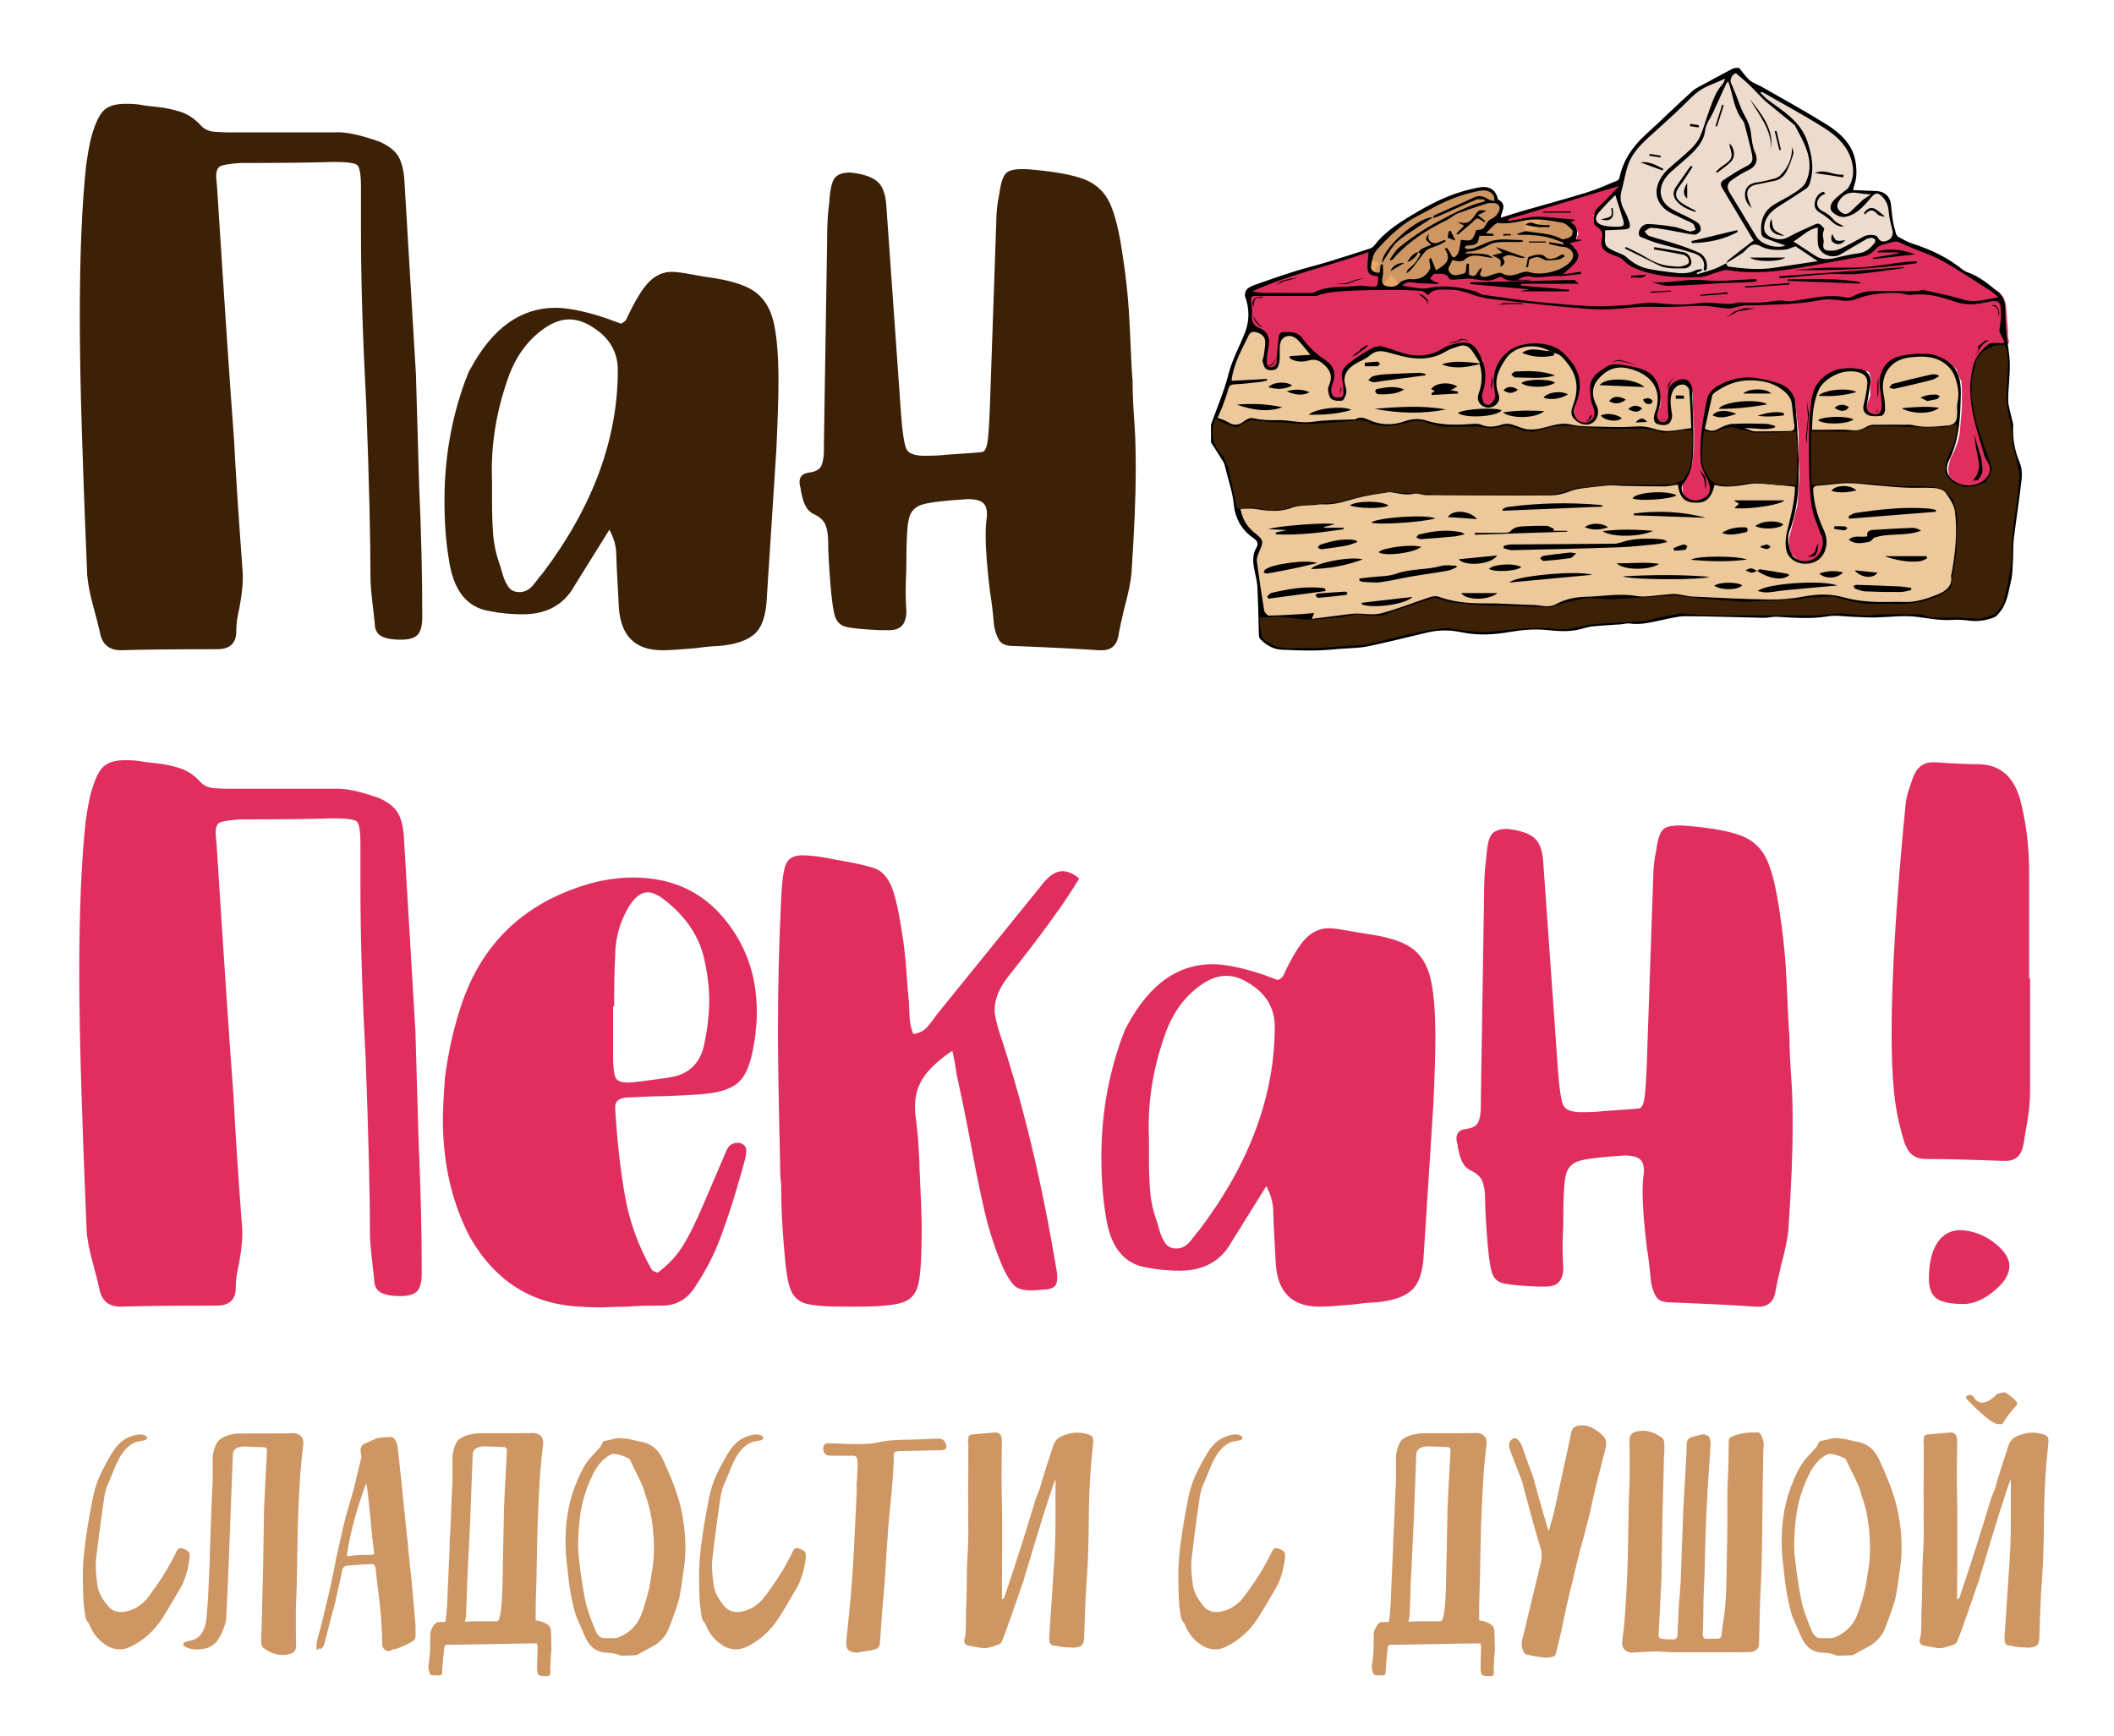 <?xml version="1.0" encoding="utf-8"?>
<!-- Generator: Adobe Illustrator 22.0.1, SVG Export Plug-In . SVG Version: 6.00 Build 0)  -->
<svg version="1.1" xmlns="http://www.w3.org/2000/svg" xmlns:xlink="http://www.w3.org/1999/xlink" x="0px" y="0px" width="2000px"
	 height="1642.2px" viewBox="0 0 2000 1642.2" style="enable-background:new 0 0 2000 1642.2;" xml:space="preserve">
<style type="text/css">
	.st0{display:none;}
	.st1{display:inline;fill:#FFFFFF;}
	.st2{fill:#CE9663;}
	.st3{fill:#E02F5E;}
	.st4{fill:#3D2107;}
	.st5{fill:#E8A869;}
	.st6{fill:#EDC89A;}
	.st7{fill:#EDDBCE;}
</style>
<g id="Слой_3" class="st0">
	<rect y="0.2" class="st1" width="2000" height="1642"/>
</g>
<g id="Слой_2">
	<g id="Слой_1" class="st0">
	</g>
	<g>
		<g>
			<path class="st2" d="M78.4,1488.8c0-15.6,2.9-38.4,8.8-68.5c2-11.2,5.4-21.3,10.2-30.3c5.1-9.9,9-16.5,11.6-19.8
				c4.9-6.8,11.5-11,19.8-12.7c3.9-0.7,6.7-0.5,8.5,0.6c0.2,0,0.4,0.1,0.7,0.4s0.6,0.6,0.8,1c0.3,0.4,0.5,0.6,0.7,0.8
				c-0.2,0.2-0.4,0.5-0.7,0.8c-0.3,0.4-0.6,0.7-0.8,1c-0.3,0.3-0.5,0.4-0.7,0.4c-0.7,0.2-1.9,0.4-3.6,0.7c-1.7,0.3-2.8,0.5-3.6,0.7
				c-5.3,1.3-10.3,5.2-14.9,11.8c-1.5,2.2-2.8,4.6-4.1,7.3c-1.3,2.7-2.7,5.8-4.1,9.5c-1.5,3.7-2.6,6.3-3.3,8
				c-2.8,5.7-4.5,11.4-5.2,17c-1.6,10.8-3.7,25.5-6,44c0,0.4-0.6,5.2-1.7,14.6c-0.5,5.3-0.1,13.3,1.4,23.9c0.9,6.4,4.6,13.3,11,20.6
				c3.5,3.5,8.1,5,13.8,4.4c5-0.9,9-2.3,12.1-4.1c4-2.6,7.2-5.2,9.6-8c11.4-14.8,20.3-28.8,26.7-41.8l1.6-3.3
				c1.3-2.9,3.2-3.8,5.8-2.8c0.2,0,0.6,0.2,1.4,0.5c2.6,1.1,4.1,2.2,4.7,3.3c0.6,1.1,0.6,3.3,0.3,6.6c-1.7,11.5-4.7,20.9-9.1,28
				c-7.9,13.6-13.3,22.6-16.2,27.2c-7.9,12.1-17.8,21.1-29.7,27c-9.5,4.8-18.7,3.5-27.5-3.8c-5.1-4-9.2-9.6-12.1-16.8
				c-0.2-0.7-0.6-1.5-1.4-2.2c-1.5-1.6-2.4-4.2-2.8-7.7c-0.4-3.3-0.7-5.8-1.1-7.4v-0.3C78.7,1511.9,78.4,1501.6,78.4,1488.8z"/>
			<path class="st2" d="M220.3,1376.3l-2.5,65.5c-1.1,30.4-2,53.3-2.8,68.5c-0.4,7.7-0.7,15.2-1.1,22.6
				c-3.9,15.6-10.1,24.4-18.8,26.5c-8.7,2.1-15.8,1.3-21.3-2.3c-1.1-2-0.1-3.4,2.9-4.1c3-0.7,4.9-1.2,5.6-1.4
				c8.6-2.6,13.1-11.5,13.5-26.7c0.4-3.5,0.7-8.3,1.1-14.6c0.4-7.7,0.9-19.4,1.6-35.2v-5.2c0.5-14.3,1.2-31.8,1.9-52.5
				c0.4-8.1,0.6-13.1,0.8-15.1v-25c1.5-8.6,4.1-14,7.8-16.2c3.8-2.2,7.1-3.6,10.2-4.1c3-0.6,5.1-0.8,6.2-0.8
				c31.9,0,49.1-0.1,51.7-0.3h1.4c6.6,1.1,9.4,5,8.3,11.8c-1.8,12.8-3.3,32.2-4.4,58c-0.5,8.8-1,28.5-1.4,59.1
				c0,8.3-0.4,20.6-1.1,37.1v23.1c0,1.3,0,3.2,0.1,5.8c0.1,2.6,0.1,4.5,0.1,5.8c0,4.4-1.7,7.1-5.2,8c-8.3,2.6-16.6,0.9-25-5
				c-1.8-1.1-2.8-3.2-2.8-6.3v-9.6h0.3c0.7-28.6,1.3-50,1.6-64.1c0.5-34.5,0.8-51.9,0.8-52.3c0.2-5.1,0.9-19.8,2.2-44
				c0.2-1.1,0.3-2.8,0.3-5.1c0-2.3,0.1-4,0.3-5.1c0.2-2-0.5-3.3-1.9-3.8l-19.5-0.8C223.9,1368.7,220.3,1371.3,220.3,1376.3z"/>
			<path class="st2" d="M299.5,1555.6c0.4-2.9,0.9-5.6,1.6-8c1.5-4.6,3.2-11.2,5.2-19.9c2-8.7,3.5-14.8,4.4-18.3
				c1.1-4.4,2.5-10.7,4.1-18.8c1.7-8.2,2.7-13.2,3-15.3c4.8-21.6,7.8-34.8,9.1-39.6c0.7-2.6,1.5-5.3,2.3-8.1c0.8-2.8,1.7-6,2.8-9.5
				c1-3.5,1.8-6.1,2.3-8l7.4-30.5c0.2-1.1,0.1-2.8-0.3-5.2c-0.9-4.2,0.4-7.2,3.9-8.8c1.1-0.5,2.8-1.3,5.1-2.2
				c2.3-0.9,3.9-1.7,4.8-2.2c1.1-0.7,5.3-1.3,12.6-1.6c3.3-0.6,5.7,1,7.1,4.7c0.6,1.3,1,3,1.4,5.2c2.8,25.3,4.6,42.9,5.5,52.8
				c0.9,8.4,2.1,19.9,3.6,34.4c0.2,0.9,0.3,1.9,0.4,2.9c0.1,1,0.2,2.1,0.3,3.3c0.1,1.2,0.1,2.2,0.1,2.9c1.5,13.6,2.6,23.7,3.3,30.3
				c0.7,8.6,1.8,21.4,3.3,38.2c0.2,1.5,0.3,3.8,0.3,7c0,3.2,0,5.6,0,7.3c0,1.5-0.8,2.8-2.5,4.1c-7.7,4.4-13.8,7-18.4,7.7
				c-0.7,0-1.4,0.3-1.9,0.8c-1.8,1.1-3.7,1.1-5.5,0c-2.2-1.3-3.3-3.2-3.3-5.8c0.2-12.8-1.1-30-3.8-51.4c-0.4-2.2-0.8-5.4-1.2-9.6
				c-0.5-4.2-0.8-7.4-1-9.6c-0.4-2.2-0.8-3.6-1.4-4.3c-0.5-0.6-1.8-0.9-3.9-0.7c-2.4,0-9.5,0.5-21.4,1.4c-2.9,0.2-4.7,1.8-5.2,5
				c-0.7,4-3.1,14.8-7.1,32.4c-0.7,2.6-1.8,6.4-3.2,11.6c-1.4,5.1-2.3,9-2.9,11.5c-2.6,10.3-4.1,15.8-4.7,16.5
				c-1.8,1.6-3,2.2-3.6,1.6c-0.2-0.4-0.4-0.5-0.5-0.5c-0.2,0.2-0.3,0.4-0.3,0.5v0.3l-1.7,0.8
				C299.4,1558.3,299.3,1556.5,299.5,1555.6z M328.1,1472.3c1.8-0.2,4.4-0.5,7.7-0.8c1.6-0.2,4.1-0.3,7.3-0.4
				c3.2-0.1,5.6-0.1,7.3-0.1c1.8,0,2.9-0.2,3.3-0.7c0.4-0.5,0.4-1.6,0-3.4c-0.4-2.6-0.8-6.4-1.4-11.4c-0.6-5-0.9-8.8-1.1-11.4
				c-0.4-4-1-10.1-1.8-18.3c-0.8-8.2-1.5-14.3-2.1-18.3c0-0.5-0.1-1.3-0.4-2.3c-0.3-1-0.4-1.7-0.4-2.1
				C337,1428.8,330.8,1451.9,328.1,1472.3z"/>
			<path class="st2" d="M421.3,1534.4c0.7-3.5,1.2-7.6,1.4-12.4c0.4-3.5,0.7-11.1,1.1-22.8c0.4-7.7,0.9-19.4,1.6-35.2v-5.2
				c0.6-7,1.2-20.8,1.9-41.5c0.4-8.1,0.6-13.1,0.8-15.1v-25c1.3-8.6,3.6-14,7-16.1c3.4-2.1,6.8-3.5,10.3-4.1c3.5-0.6,5.8-1,6.9-1
				c31.9,0,49.1-0.1,51.7-0.3h1.4c6.6,1.1,9.3,5,8.3,11.8c-1.8,12.8-3.3,32.2-4.4,58c-0.5,8.8-1,24.8-1.4,48.1
				c0,8.3-0.4,23.4-1.1,45.4v14c1.8,0.2,3.6,0.5,5.2,1.1c6.1,1.8,9.1,4.6,9.1,8.3c0,0.7,0.2,3.5,0.5,8.3c-0.2,0.9-0.2,3,0,6.2
				c0.2,3.2,0.1,5.6-0.3,7.3l-0.8,15.7c0.2,0.4,0.3,0.9,0.3,1.7c0,0.7,0,1.3,0,1.6c-0.6,2-2,2.8-4.4,2.5c-3.7,0.2-6-0.2-6.9-1.2
				c-0.9-1-1.4-3.3-1.4-6.7l0.5-19.8c0-0.5-0.3-1.6-0.8-3.3c-0.9,0-28.5,0.5-82.8,1.4c-2.2,0-3.6,0.2-4.1,0.7
				c-0.5,0.5-1.4,7.9-2.5,22.4c0,3.1-0.3,4.9-0.8,5.4c-0.6,0.5-2.4,0.6-5.5,0.4c-2.8,0-4.4-0.3-5-0.8c-0.5-0.5-1.1-2.2-1.6-5
				l-0.3-2.5c1.1-7,1.7-13.4,1.8-19.4c0.1-6,0.1-9.9,0.1-11.7c0.2-2.8,1.5-5.7,3.9-8.8c1.5-1.7,3-2.4,4.7-2.2H421.3z M475.5,1494.3
				l0.5-25.9c0.6-27.1,0.8-40.9,0.8-41.3c0.2-5.1,0.9-19.8,2.2-44c0.2-1.1,0.3-2.8,0.3-5.1c0-2.3,0.1-4,0.3-5.1
				c0.2-2-0.5-3.3-1.9-3.8l-19.5-0.8c-7.3,0.4-11,3-11,8l-2.5,65.5c-1.1,23.1-2,42.3-2.8,57.5c-0.4,13.2-0.7,23.5-1.1,30.8
				c-0.4,1.5-0.7,2.8-1.1,4.1c2.9,0,5.5-0.1,7.7-0.3h22.8C473.4,1533.7,475.1,1520.5,475.5,1494.3z"/>
			<path class="st2" d="M538.4,1498.1c-1.8-15.8-2.8-25-3-27.8c-1.5-24,1.3-45.2,8.3-63.5c4.4-11.7,8.9-20.4,13.5-26.1
				c0.9-0.9,2.2-2.3,4-4.3c1.7-1.9,3.1-3.4,4-4.5c2.6-2.6,4-4.6,4.4-6.1c0.4-1.3,1.1-2.1,2.2-2.5c1.1-0.2,2.8-0.5,4.9-1
				c2.2-0.5,3.9-0.9,5-1.2c1.3-0.5,3.4-0.7,6.5-0.4c3,0.3,5.1,0.5,6.3,0.7c1.2,0.2,3.3,0.6,6.3,1.4c3,0.7,5.2,1.2,6.5,1.4
				c8.6,1.8,14.9,6.8,19,14.8c9.2,19.4,15.2,35.6,18.1,48.4c4.4,20.9,5.2,40,2.5,57.2c-1.8,13.2-3,21.2-3.6,23.9
				c-0.6,3.7-1.9,8.5-4.1,14.6c-2.9,8.4-5.2,14.7-6.9,18.7c-2.8,6.2-7.4,11.4-14,15.4c-1.6,0.9-4,2.2-7.1,3.8
				c-3.1,1.7-5.4,2.9-6.9,3.9c-1.8,0.9-3,1.3-3.6,1.1c-0.6,0-3.2,0.1-7.8,0.3c-4.7,0.2-7.3-0.1-7.8-0.8c-3.7-1.3-7.5-1.9-11.5-1.9
				c-8.8-0.4-15.3-5-19.5-13.8c-1.3-2.8-4.3-9.7-9.1-20.9C542.2,1520.1,540.1,1509.9,538.4,1498.1z M607.1,1404.1
				c-1.6-3.5-3.4-7.3-5.5-11.5c-2.1-4.2-3.7-7.5-4.8-9.9c-0.6-1.8-1.8-3.1-3.9-3.8c-3.7-1.7-7.2-2.8-10.7-3.3c-2-0.4-4,0.1-6,1.4
				c-6.1,3.7-11,9.4-14.9,17.1c-6.8,13.8-11,27.4-12.6,41c-1.6,13.8-2.2,24.8-1.6,33.3c1.3,14.1,3.4,28.9,6.3,44.3
				c1.3,7.2,4.7,17.3,10.2,30.5c2.2,4.6,5,6.8,8.5,6.6h8.5c2,0,3.4-0.2,4.1-0.5c10.5-4.2,17.7-11.2,21.7-20.9
				c2-4.9,4.6-13.4,7.7-25.3c0.2-0.5,1.3-7.3,3.3-20.3c1.6-10.5,1.7-22.5,0.3-36.3c-1.3-12.5-3.7-23.1-7.1-31.9
				C609.8,1410.9,608.6,1407.6,607.1,1404.1z"/>
			<path class="st2" d="M661.4,1488.8c0-15.6,2.9-38.4,8.8-68.5c2-11.2,5.4-21.3,10.2-30.3c5.1-9.9,9-16.5,11.6-19.8
				c4.9-6.8,11.5-11,19.8-12.7c3.9-0.7,6.7-0.5,8.5,0.6c0.2,0,0.4,0.1,0.7,0.4s0.6,0.6,0.8,1c0.3,0.4,0.5,0.6,0.7,0.8
				c-0.2,0.2-0.4,0.5-0.7,0.8c-0.3,0.4-0.6,0.7-0.8,1c-0.3,0.3-0.5,0.4-0.7,0.4c-0.7,0.2-1.9,0.4-3.6,0.7c-1.7,0.3-2.8,0.5-3.6,0.7
				c-5.3,1.3-10.3,5.2-14.9,11.8c-1.5,2.2-2.8,4.6-4.1,7.3c-1.3,2.7-2.7,5.8-4.1,9.5c-1.5,3.7-2.6,6.3-3.3,8
				c-2.8,5.7-4.5,11.4-5.2,17c-1.6,10.8-3.7,25.5-6,44c0,0.4-0.6,5.2-1.7,14.6c-0.5,5.3-0.1,13.3,1.4,23.9c0.9,6.4,4.6,13.3,11,20.6
				c3.5,3.5,8.1,5,13.8,4.4c5-0.9,9-2.3,12.1-4.1c4-2.6,7.2-5.2,9.6-8c11.4-14.8,20.3-28.8,26.7-41.8l1.6-3.3
				c1.3-2.9,3.2-3.8,5.8-2.8c0.2,0,0.6,0.2,1.4,0.5c2.6,1.1,4.1,2.2,4.7,3.3c0.6,1.1,0.6,3.3,0.3,6.6c-1.7,11.5-4.7,20.9-9.1,28
				c-7.9,13.6-13.3,22.6-16.2,27.2c-7.9,12.1-17.8,21.1-29.7,27c-9.5,4.8-18.7,3.5-27.5-3.8c-5.1-4-9.2-9.6-12.1-16.8
				c-0.2-0.7-0.6-1.5-1.4-2.2c-1.5-1.6-2.4-4.2-2.8-7.7c-0.4-3.3-0.7-5.8-1.1-7.4v-0.3C661.6,1511.9,661.4,1501.6,661.4,1488.8z"/>
			<path class="st2" d="M811,1396.4c0.2-4.2,0.3-7.4,0.3-9.6v-3.8c-0.2-2.4-0.6-3.9-1.2-4.7c-0.6-0.7-1.9-1.1-3.7-1.1h-17.9
				c-2.4,0-4.2-0.1-5.5-0.3c-1.3-0.2-2.3-1.1-3.2-2.6c-0.8-1.6-1.1-3.1-1-4.5c0.4-2.9,1.9-4.4,4.7-4.4c2,0,4.9,0.1,8.7,0.3
				c3.8,0.2,7.2,0.3,10.3,0.4c3.1,0.1,6.1,0.1,8.8,0.1c9,0,15.1-0.5,18.4-1.4c7.1-1.8,17.9-2.8,32.2-2.8c3.3,0,8-0.2,14-0.5
				c6-0.4,10.1-0.5,12.1-0.5c3.7,0,6.1,2.1,7.2,6.3c0.5,2.2,0,3.6-1.7,4.1c-0.2,0-0.6,0.1-1.4,0.3c-0.7,0.2-1.2,0.3-1.4,0.3
				c-8.4,0.2-20.9,0.5-37.4,0.8h-2.2c-2.8,0.2-4.4,0.7-5.1,1.7c-0.6,0.9-0.8,3.2-0.4,6.9c0,2.4-0.1,4.1-0.3,5.2
				c-0.4,7.3-0.7,12.8-1.1,16.5c-0.2,3.9-0.6,9.2-1.4,16c-0.2,2-0.5,4.9-0.8,8.5c-0.4,3.7-0.7,7-1,9.9c-0.3,2.9-0.5,5.8-0.7,8.5
				c-1.5,21.1-2.5,36.4-3,45.9c-0.9,12.5-1.8,23.7-2.8,33.5c-0.7,9.7-1.2,16.4-1.4,20.1c0,0.9-0.1,2.4-0.3,4.4
				c-0.2,2-0.3,3.6-0.3,4.7c-0.2,2.6-1.3,4.3-3.3,5.2c-2.2,0.9-5.3,1.7-9.2,2.2c-3.9,0.5-6.6,1-8.1,1.4c-1.1,0.4-3.3,0.1-6.6-0.8
				c-3.5-1.1-5-4.1-4.7-9.1c0.4-4.2,1.2-12.5,2.5-24.9c1.3-12.4,2.2-22.8,2.8-31.2c0.9-11.4,1.9-28.8,3-52.3
				c0.2-3.7,0.5-9.2,0.8-16.6c0.4-7.4,0.6-13,0.8-16.6v-5.8h-0.3C810.6,1403.8,810.8,1400.6,811,1396.4z"/>
			<path class="st2" d="M947.9,1513h0.8c0.5-0.5,1.1-1.2,1.6-1.9c0.4-1.6,2.2-7.1,5.4-16.5c3.2-9.3,5.5-16.5,7-21.5
				c2-5.9,4.9-14.8,8.5-26.7c3.7-11.9,6.4-20.9,8.3-27c0.4-1.5,1.1-3.5,2.2-6c1.1-2.6,1.7-4.1,1.9-4.7c1.3-4.8,3.4-11.7,6.3-20.8
				c2.9-9.1,5.1-15.9,6.6-20.5c1.1-2.9,2.6-5.1,4.4-6.6c1.6-1.3,4.5-2.6,8.5-3.9c6.8-2,13.3-2,19.5,0c2.4,0.5,3.9,1.5,4.7,2.8
				c0.7,1.3,0.9,3.4,0.5,6.3c-1.3,12.7-2.1,22.1-2.5,28.3c-0.7,10.6-1.2,21.4-1.4,32.2c-0.2,20.5-0.4,32.8-0.6,36.8
				c0,6.1-0.4,14.6-1.1,25.6c-0.7,11-1.2,18.2-1.4,21.7c-0.4,8.4-0.8,21.1-1.4,37.9c0,3.7-0.6,6.2-1.9,7.7c-1.3,1.5-3.6,2.3-6.9,2.5
				c-0.9,0.2-1.9,0.2-3,0l-7.2-0.3c-0.7-0.2-1.9-0.4-3.6-0.5c-0.6,0-1.2-0.1-2.1-0.4c-0.8-0.3-1.6-0.5-2.3-0.5
				c-0.7-0.1-1.5-0.1-2.2-0.1c-1.8-0.4-3-1.5-3.6-3.3c-0.2-1.8-0.3-3.3-0.3-4.4c0.7-11.2,1.8-27.7,3.3-49.5
				c1.1-15.8,1.8-27.6,2.2-35.5c0.2-4.8,0.3-9.8,0.4-15c0.1-5.2,0.1-11,0.1-17.5c0-6.4,0-11.5,0-15.1c0-2,0-4.9,0-8.7
				c0-3.8,0-6.6,0-8.4c-1.5,3.3-3.3,8.4-5.5,15.4c-3.3,9.9-8,24.8-14,44.5c-0.9,2.8-2.1,6.6-3.4,11.4c-1.4,4.9-2.7,9.3-4,13.2
				c-1.3,3.9-2.4,7.7-3.3,11.4c-1.5,3.8-3.4,9.5-5.9,16.9c-2.5,7.4-4.2,12.3-5.1,14.7c-3.8,10.8-6.8,18.9-8.8,24.2
				c-0.9,2.4-2,3.9-3.3,4.4c-7.2,2.9-12.6,4.1-16.2,3.6c-0.9-0.2-2.2-0.4-3.9-0.7c-1.6-0.3-3.2-0.5-4.5-0.8s-2.7-0.5-4-0.7
				c-3.9-0.7-5.2-3.1-4.1-7.2c0.7-1.3,1.1-5.4,1.2-12.4c0.1-7,0.1-11.1,0.1-12.4c0.4-5.9,0.6-14.1,0.7-24.8
				c0.1-10.6,0.2-17.7,0.4-21.2c0.2-3.1,0.4-7.7,0.7-13.8c0.3-6,0.4-10.6,0.4-13.8c0-3.1,0-7.7-0.1-13.8c-0.1-6,0-10.6,0.1-13.8
				c-0.2-4.4-0.2-11-0.1-19.9c0.1-8.9,0.1-15.5,0.1-19.9c0-7.7,0-13.6,0-17.6c-0.4-2.2-0.4-3.9,0-5.2c0-2.8,1.3-4.1,3.9-4.1
				c5.5-0.5,12.6-1.2,21.5-1.9c4,0,6.1,2.4,6.3,7.2c0,0.9,0,2.5,0,4.7c-0.2,11.7-0.3,20.7-0.3,27c0,8.8,0.2,21.1,0.6,36.8
				c0,3.9,0,9.9,0,18c0,8.2,0,14.3,0,18.6c0,4,0,10.1-0.1,18.2c-0.1,8.1-0.1,14.1-0.1,18.1C948,1508,947.9,1511,947.9,1513z"/>
			<path class="st2" d="M1114.8,1488.8c0-15.6,2.9-38.4,8.8-68.5c2-11.2,5.4-21.3,10.2-30.3c5.1-9.9,9-16.5,11.5-19.8
				c5-6.8,11.5-11,19.8-12.7c3.8-0.7,6.7-0.5,8.5,0.6c0.2,0,0.4,0.1,0.7,0.4c0.3,0.3,0.5,0.6,0.8,1c0.3,0.4,0.5,0.6,0.7,0.8
				c-0.2,0.2-0.4,0.5-0.7,0.8c-0.3,0.4-0.5,0.7-0.8,1c-0.3,0.3-0.5,0.4-0.7,0.4c-0.7,0.2-1.9,0.4-3.6,0.7c-1.7,0.3-2.8,0.5-3.6,0.7
				c-5.3,1.3-10.3,5.2-14.8,11.8c-1.5,2.2-2.8,4.6-4.1,7.3c-1.3,2.7-2.7,5.8-4.1,9.5c-1.5,3.7-2.6,6.3-3.3,8
				c-2.8,5.7-4.5,11.4-5.2,17c-1.7,10.8-3.7,25.5-6,44c0,0.4-0.5,5.2-1.7,14.6c-0.5,5.3-0.1,13.3,1.4,23.9c0.9,6.4,4.6,13.3,11,20.6
				c3.5,3.5,8.1,5,13.8,4.4c5-0.9,9-2.3,12.1-4.1c4-2.6,7.2-5.2,9.6-8c11.4-14.8,20.3-28.8,26.7-41.8l1.6-3.3
				c1.3-2.9,3.2-3.8,5.8-2.8c0.2,0,0.6,0.2,1.4,0.5c2.6,1.1,4.1,2.2,4.7,3.3c0.5,1.1,0.6,3.3,0.3,6.6c-1.7,11.5-4.7,20.9-9.1,28
				c-7.9,13.6-13.3,22.6-16.2,27.2c-7.9,12.1-17.8,21.1-29.7,27c-9.5,4.8-18.7,3.5-27.5-3.8c-5.1-4-9.2-9.6-12.1-16.8
				c-0.2-0.7-0.6-1.5-1.4-2.2c-1.5-1.6-2.4-4.2-2.8-7.7c-0.4-3.3-0.7-5.8-1.1-7.4v-0.3C1115.1,1511.9,1114.8,1501.6,1114.8,1488.8z"
				/>
			<path class="st2" d="M1313.9,1534.4c0.7-3.5,1.2-7.6,1.4-12.4c0.4-3.5,0.7-11.1,1.1-22.8c0.4-7.7,0.9-19.4,1.6-35.2v-5.2
				c0.5-7,1.2-20.8,1.9-41.5c0.4-8.1,0.6-13.1,0.8-15.1v-25c1.3-8.6,3.6-14,7-16.1c3.4-2.1,6.8-3.5,10.3-4.1c3.5-0.6,5.8-1,6.9-1
				c31.9,0,49.1-0.1,51.7-0.3h1.4c6.6,1.1,9.3,5,8.3,11.8c-1.8,12.8-3.3,32.2-4.4,58c-0.5,8.8-1,24.8-1.4,48.1
				c0,8.3-0.4,23.4-1.1,45.4v14c1.8,0.2,3.6,0.5,5.2,1.1c6,1.8,9.1,4.6,9.1,8.3c0,0.7,0.2,3.5,0.5,8.3c-0.2,0.9-0.2,3,0,6.2
				c0.2,3.2,0.1,5.6-0.3,7.3l-0.8,15.7c0.2,0.4,0.3,0.9,0.3,1.7c0,0.7,0,1.3,0,1.6c-0.5,2-2,2.8-4.4,2.5c-3.7,0.2-6-0.2-6.9-1.2
				c-0.9-1-1.4-3.3-1.4-6.7l0.5-19.8c0-0.5-0.3-1.6-0.8-3.3c-0.9,0-28.5,0.5-82.8,1.4c-2.2,0-3.6,0.2-4.1,0.7
				c-0.6,0.5-1.4,7.9-2.5,22.4c0,3.1-0.3,4.9-0.8,5.4c-0.5,0.5-2.4,0.6-5.5,0.4c-2.8,0-4.4-0.3-4.9-0.8c-0.6-0.5-1.1-2.2-1.7-5
				l-0.3-2.5c1.1-7,1.7-13.4,1.8-19.4c0.1-6,0.1-9.9,0.1-11.7c0.2-2.8,1.5-5.7,3.8-8.8c1.5-1.7,3-2.4,4.7-2.2H1313.9z
				 M1368.1,1494.3l0.6-25.9c0.5-27.1,0.8-40.9,0.8-41.3c0.2-5.1,0.9-19.8,2.2-44c0.2-1.1,0.3-2.8,0.3-5.1c0-2.3,0.1-4,0.3-5.1
				c0.2-2-0.5-3.3-1.9-3.8l-19.5-0.8c-7.3,0.4-11,3-11,8l-2.5,65.5c-1.1,23.1-2,42.3-2.8,57.5c-0.4,13.2-0.7,23.5-1.1,30.8
				c-0.4,1.5-0.7,2.8-1.1,4.1c2.9,0,5.5-0.1,7.7-0.3h22.8C1366,1533.7,1367.7,1520.5,1368.1,1494.3z"/>
			<path class="st2" d="M1467.5,1440.6c1.2-4.2,2.1-7.4,2.6-9.6c1.7-7.2,3.9-17.4,6.7-30.7c2.8-13.3,4.9-22.7,6.2-28.2
				c1.5-7,2.6-12.3,3.3-16c0.7-4,2.7-6.4,5.8-7.1c6.2-1.5,12.3,0,18.2,4.4c0.7,0.4,1.7,1,2.8,1.9c1.1,0.9,1.8,1.6,2.2,1.9
				c3.8,2.8,5.1,6.9,3.8,12.4c-6.4,24.6-10.8,42.4-13.2,53.6c-0.9,4.6-2,9.4-3.3,14.4c-1.3,5-2.8,10.6-4.4,16.8
				c-1.7,6.1-2.9,10.9-3.9,14.2c-2,8.3-6,24.6-11.8,49c-0.7,3.3-1.8,8.3-3.2,15c-1.4,6.7-2.4,11.7-3.2,15c-0.2,0.7-1.6,6.3-4.1,16.8
				c-0.7,1.8-1.5,2.8-2.2,2.8c-3.3,0.9-6,1.3-8,1.1c-5.5-0.5-11.4-1.6-17.6-3c-1.5-0.4-2.7-2-3.7-4.8c-1-2.8-1.2-5.4-0.7-7.6
				l9.1-37.9c2-8.3,5-20.8,9.1-37.7c0.7-3.5,0.7-7.1,0-10.7l-7.4-25.6c-1.1-4.2-2.8-10.4-5-18.4c-2.2-8.1-3.8-14.2-5-18.4
				c0-0.2,0-0.5-0.1-0.8c-0.1-0.4-0.1-0.6-0.1-0.8c-1.1-2.9-2.8-7.3-5.1-13.2c-2.3-5.9-4-10.3-5.1-13.2c-0.9-2.4-1.6-4.5-2.2-6.3
				c-0.9-3.9,0-6.7,2.8-8.5c2.2-1.6,4.3-1,6.3,1.9c1.3,1.5,2.4,3.5,3.3,6.1c1.6,4.9,4.3,12.4,8,22.3c1.3,3.1,2.8,7.9,4.5,14.4
				c1.7,6.5,2.7,10,2.9,10.6c1.8,6.6,4.6,16.3,8.3,29.1c0,0.2,0.5,1,1.4,2.5C1465.6,1447.3,1466.3,1444.9,1467.5,1440.6z"/>
			<path class="st2" d="M1613.1,1550.4h11.8c2.6-0.2,3.8-1.6,3.8-4.1c0.7-6.2,1.4-10.9,1.9-14c1.5-7.5,2.4-20.5,2.8-39l0.8-47v-30.8
				c0-3.8,0.2-9.6,0.5-17.2c0.4-7.6,0.6-13.3,0.6-17.2c0-1.8,0-4.6,0.1-8.3c0.1-3.7,0.1-6.4,0.1-8.3c0-2,0.2-3.3,0.7-3.8
				c0.5-0.5,1.5-1.2,3.2-1.9c3.3-1.5,7.6-2.6,12.9-3.3c2.4-0.2,5.9-0.3,10.5-0.3c1.3,0,2.2,0.5,2.8,1.4c2.4,4.8,3.4,8.5,3,11.3
				c-0.2,1.3-0.3,3.2-0.4,5.8c-0.1,2.6-0.1,4.5-0.1,5.8c-0.2,4.6-0.5,31.8-1.1,81.7c-0.2,16.5-0.7,33.2-1.7,50
				c-0.2,3.3-0.5,17.5-1.1,42.6c0.4,5.3-2.3,8.4-8,9.4l0.3-0.3h-1.1c-2,0.2-6.3,0.3-12.9,0.3h-60.2c-9.9-0.6-14.9-0.8-15.1-0.8
				c-2.6,0-6.3,0.1-11.3,0.4c-5,0.3-8.7,0.5-11.3,0.7h-1.4c-6.6-1.1-9.4-5-8.3-11.8c1.8-12.8,3.3-32.2,4.4-58
				c0.5-8.8,1-28.5,1.4-59.1c0-8.3,0.4-20.6,1.1-37.1v-23.1c0-1.3,0-3.2-0.1-5.8c-0.1-2.6-0.1-4.5-0.1-5.8c0-4.4,1.7-7.1,5.2-8
				c8.3-2.6,16.6-0.9,25,5c1.8,1.1,2.8,3.2,2.8,6.3v9.6h-0.3c-0.7,28.6-1.3,50-1.6,64.1c-0.5,34.5-0.8,51.9-0.8,52.3
				c-0.2,5.1-0.9,19.8-2.2,44c-0.2,1.1-0.3,2.8-0.3,5.1c0,2.3-0.1,4-0.3,5.1c-0.2,2,0.5,3.3,1.9,3.9l5.8,0.8h7.4
				c1.7-0.6,2.6-1.7,2.8-3.3c0.2-7.3,0.5-12.8,0.8-16.5c0-3.8,0.3-9.2,0.8-15.9c0.2-2,0.4-4.9,0.7-8.5c0.3-3.7,0.5-7,0.7-9.9
				c0.2-2.9,0.3-5.8,0.3-8.5c1.1-30.3,1.8-50.1,2.2-59.7c0.7-12.5,1.4-23.7,1.9-33.6c0.5-9.7,0.9-16.4,1.1-20.1c0-0.9,0-2.4,0.1-4.4
				c0.1-2,0.1-3.6,0.1-4.7c0.2-2.6,1-4.3,2.5-5.2c1.5-0.9,3.6-1.6,6.3-2.2c2.8-0.6,4.7-1,5.8-1.4c0.7-0.4,2.3-0.1,4.7,0.8
				c2.4,1.1,3.5,4.1,3.3,9.1c-0.2,4.2-0.7,12.5-1.6,24.9c-0.9,12.4-1.6,22.8-1.9,31.2c-0.7,11.4-1.5,33.4-2.2,66
				c-0.2,3.7-0.4,9.2-0.7,16.6c-0.3,7.4-0.4,13-0.4,16.6v5.8c0,2.2-0.1,5.4-0.3,9.6c-0.2,4.2-0.3,7.2-0.3,8.9
				C1610.9,1548.1,1611.7,1549.5,1613.1,1550.4z"/>
			<path class="st2" d="M1689,1498.1c-1.8-15.8-2.8-25-3-27.8c-1.5-24,1.3-45.2,8.3-63.5c4.4-11.7,8.9-20.4,13.5-26.1
				c0.9-0.9,2.2-2.3,4-4.3c1.7-1.9,3.1-3.4,4-4.5c2.6-2.6,4-4.6,4.4-6.1c0.4-1.3,1.1-2.1,2.2-2.5c1.1-0.2,2.8-0.5,5-1
				c2.2-0.5,3.8-0.9,4.9-1.2c1.3-0.5,3.4-0.7,6.5-0.4c3,0.3,5.1,0.5,6.3,0.7c1.2,0.2,3.3,0.6,6.3,1.4c3,0.7,5.2,1.2,6.5,1.4
				c8.6,1.8,14.9,6.8,19,14.8c9.2,19.4,15.2,35.6,18.1,48.4c4.4,20.9,5.2,40,2.5,57.2c-1.8,13.2-3,21.2-3.6,23.9
				c-0.5,3.7-1.9,8.5-4.1,14.6c-2.9,8.4-5.2,14.7-6.9,18.7c-2.8,6.2-7.4,11.4-14,15.4c-1.6,0.9-4,2.2-7.1,3.8
				c-3.1,1.7-5.4,2.9-6.9,3.9c-1.8,0.9-3,1.3-3.6,1.1c-0.5,0-3.2,0.1-7.8,0.3c-4.7,0.2-7.3-0.1-7.8-0.8c-3.7-1.3-7.5-1.9-11.6-1.9
				c-8.8-0.4-15.3-5-19.5-13.8c-1.3-2.8-4.3-9.7-9.1-20.9C1692.8,1520.1,1690.7,1509.9,1689,1498.1z M1757.6,1404.1
				c-1.6-3.5-3.4-7.3-5.5-11.5c-2.1-4.2-3.7-7.5-4.8-9.9c-0.5-1.8-1.8-3.1-3.8-3.8c-3.7-1.7-7.2-2.8-10.7-3.3c-2-0.4-4,0.1-6.1,1.4
				c-6,3.7-11,9.4-14.8,17.1c-6.8,13.8-11,27.4-12.7,41c-1.6,13.8-2.2,24.8-1.6,33.3c1.3,14.1,3.4,28.9,6.3,44.3
				c1.3,7.2,4.7,17.3,10.2,30.5c2.2,4.6,5,6.8,8.5,6.6h8.5c2,0,3.4-0.2,4.1-0.5c10.5-4.2,17.7-11.2,21.7-20.9
				c2-4.9,4.6-13.4,7.7-25.3c0.2-0.5,1.3-7.3,3.3-20.3c1.7-10.5,1.7-22.5,0.3-36.3c-1.3-12.5-3.7-23.1-7.2-31.9
				C1760.3,1410.9,1759.2,1407.6,1757.6,1404.1z"/>
			<path class="st2" d="M1851.5,1513h0.8c0.6-0.5,1.1-1.2,1.7-1.9c0.4-1.6,2.2-7.1,5.4-16.5c3.2-9.3,5.5-16.5,7-21.5
				c2-5.9,4.9-14.8,8.5-26.7c3.7-11.9,6.4-20.9,8.3-27c0.4-1.5,1.1-3.5,2.2-6c1.1-2.6,1.7-4.1,1.9-4.7c1.3-4.8,3.4-11.7,6.3-20.8
				c2.9-9.1,5.1-15.9,6.6-20.5c1.1-2.9,2.6-5.1,4.4-6.6c1.7-1.3,4.5-2.6,8.5-3.9c6.8-2,13.3-2,19.5,0c2.4,0.5,3.9,1.5,4.7,2.8
				c0.7,1.3,0.9,3.4,0.5,6.3c-1.3,12.7-2.1,22.1-2.5,28.3c-0.7,10.6-1.2,21.4-1.4,32.2c-0.2,20.5-0.4,32.8-0.6,36.8
				c0,6.1-0.4,14.6-1.1,25.6c-0.7,11-1.2,18.2-1.4,21.7c-0.4,8.4-0.8,21.1-1.4,37.9c0,3.7-0.6,6.2-1.9,7.7c-1.3,1.5-3.6,2.3-6.9,2.5
				c-0.9,0.2-1.9,0.2-3,0l-7.1-0.3c-0.7-0.2-1.9-0.4-3.6-0.5c-0.5,0-1.2-0.1-2.1-0.4c-0.8-0.3-1.6-0.5-2.3-0.5
				c-0.7-0.1-1.5-0.1-2.2-0.1c-1.8-0.4-3-1.5-3.6-3.3c-0.2-1.8-0.3-3.3-0.3-4.4c0.7-11.2,1.8-27.7,3.3-49.5
				c1.1-15.8,1.8-27.6,2.2-35.5c0.2-4.8,0.3-9.8,0.4-15c0.1-5.2,0.1-11,0.1-17.5c0-6.4,0-11.5,0-15.1c0-2,0-4.9,0-8.7
				c0-3.8,0-6.6,0-8.4c-1.5,3.3-3.3,8.4-5.5,15.4c-3.3,9.9-8,24.8-14,44.5c-0.9,2.8-2.1,6.6-3.4,11.4c-1.4,4.9-2.7,9.3-4,13.2
				c-1.3,3.9-2.4,7.7-3.3,11.4c-1.5,3.8-3.4,9.5-5.9,16.9c-2.5,7.4-4.2,12.3-5.1,14.7c-3.8,10.8-6.8,18.9-8.8,24.2
				c-0.9,2.4-2,3.9-3.3,4.4c-7.2,2.9-12.6,4.1-16.2,3.6c-0.9-0.2-2.2-0.4-3.8-0.7c-1.7-0.3-3.2-0.5-4.5-0.8s-2.7-0.5-4-0.7
				c-3.8-0.7-5.2-3.1-4.1-7.2c0.7-1.3,1.1-5.4,1.2-12.4c0.1-7,0.1-11.1,0.1-12.4c0.4-5.9,0.6-14.1,0.7-24.8
				c0.1-10.6,0.2-17.7,0.4-21.2c0.2-3.1,0.4-7.7,0.7-13.8c0.3-6,0.4-10.6,0.4-13.8c0-3.1,0-7.7-0.1-13.8c-0.1-6,0-10.6,0.1-13.8
				c-0.2-4.4-0.2-11-0.1-19.9c0.1-8.9,0.1-15.5,0.1-19.9c0-7.7,0-13.6,0-17.6c-0.4-2.2-0.4-3.9,0-5.2c0-2.8,1.3-4.1,3.9-4.1
				c5.5-0.5,12.6-1.2,21.4-1.9c4,0,6.1,2.4,6.3,7.2c0,0.9,0,2.5,0,4.7c-0.2,11.7-0.3,20.7-0.3,27c0,8.8,0.2,21.1,0.5,36.8
				c0,3.9,0,9.9,0,18c0,8.2,0,14.3,0,18.6c0,4,0,10.1-0.1,18.2c-0.1,8.1-0.1,14.1-0.1,18.1C1851.6,1508,1851.5,1511,1851.5,1513z
				 M1887.6,1320.7c0.9-1.5,2.3-2.3,4.1-2.5c1.1-0.4,1.9-0.6,2.5-0.6c1.5-0.5,2.9-0.4,4.4,0.6c0.7,0.7,1.7,1.4,2.8,1.9
				c0.4,0.4,0.8,0.8,1.4,1.2c0.5,0.5,1,0.8,1.4,1c0.4,0.4,0.9,0.9,1.5,1.6c0.6,0.7,1.2,1.4,1.8,1.9c1.1,1.5,1.1,2.8,0,4.1
				c-1.8,1.8-4.2,4.6-7.1,8.3c-1.3,1.8-3,4.4-5.2,7.7c-0.7,1.5-1.9,1.9-3.6,1.4c-4,0.9-12.8-5.4-26.4-19c-0.4-0.5-1.1-1.3-2.1-2.2
				c-1-0.9-1.7-1.7-2.1-2.2c-1.5-1.3-1.4-2.5,0.3-3.6c2-0.9,3.8-0.7,5.5,0.6C1871.2,1329.1,1878.2,1329,1887.6,1320.7z"/>
		</g>
		<g>
			<g>
				<path class="st3" d="M1920.6,925.8V1032c0,9.4-0.9,19.3-2.7,29.6c-1.8,10.3-3,17.3-3.5,20.8c-1.8,10.6-7.4,15.9-16.8,15.9h-2.7
					c-31.9-1.2-56.1-1.8-72.6-1.8c-5.9,0-10.5-1.5-13.7-4.4c-3.3-2.9-5.8-7.4-7.5-13.3c-4.7-15.3-7.8-30.8-9.3-46.5
					c-1.5-15.6-2.2-34.1-2.2-55.3c0-53.7,4.4-126,13.3-216.8c0.6-4.7,1.8-9.6,3.5-14.6c1.8-5,2.9-8.4,3.5-10.2
					c3.5-9.4,9.7-14.2,18.6-14.2h2.7c17.7,1.2,31,1.8,39.8,1.8c20.1,0,33.3,10.6,39.8,31.9c5.9,21.8,8.9,45.1,8.9,69.9v100.9H1920.6
					z M1857.7,1233.7c-12.4,0-20.9-1.8-25.7-5.3c-4.7-3.5-7.1-9.7-7.1-18.6c0-14.7,2.7-26.1,8-34.1c5.3-8,12.7-11.9,22.1-11.9
					c11.8,0.6,22.6,4.7,32.3,12.4c9.7,7.7,14.3,15.3,13.7,23c-0.6,7.7-5.8,15.3-15.5,23C1875.9,1229.9,1866.6,1233.7,1857.7,1233.7z
					"/>
			</g>
		</g>
		<g>
			<path class="st3" d="M393,975.2l3,104c2,44.7,3,86.3,3,125c0,8.7-1.5,14.5-4.5,17.5s-8.2,4.5-15.5,4.5c-8.7,0-15-1.2-19-3.5
				c-4-2.3-6-6.5-6-12.5c-0.7-6-1.5-13.3-2.5-22c-1-8.7-1.5-15.7-1.5-21c0-36-1.3-90.7-4-164c-3.3-61.3-5-116-5-164v-41
				c0-12-1.2-19-3.5-21c-2.3-2-9.8-3-22.5-3c-20,0.7-49.3,1-88,1c-10,0.7-16.3,1.7-19,3c-2.7,1.3-4,4.7-4,10l1,12
				c6.7,105.3,12,184.7,16,238c1.3,27.3,4,68.3,8,123c0.7,8.7-0.3,20.3-3,35c-0.7,2.7-1.3,6-2,10c-0.7,4-1,8.7-1,14
				c-0.7,10-6.7,15-18,15c-40.7,0-71,0.3-91,1c-11.3,0-18-5.7-20-17c-1.3-6-3.5-14.5-6.5-25.5s-4.8-20.5-5.5-28.5l-2-50
				c-0.7-16-1.7-44.3-3-85c-1.3-40.7-2-77.3-2-110c0-58,2-105.7,6-143c1.3-9.3,2.7-17,4-23c3.3-13.3,7.2-22.5,11.5-27.5
				c4.3-5,11.5-7.5,21.5-7.5c6,0,11,0.3,15,1c3.3,0.7,8.5,1.3,15.5,2c7,0.7,14.2,2.2,21.5,4.5c7.3,2.3,14,6.8,20,13.5
				c3.3,3.3,7.7,5.2,13,5.5c5.3,0.3,9,0.5,11,0.5h102c10-0.7,24.3,2.3,43,9c8.7,4,14.5,8.7,17.5,14c3,5.3,4.8,12.3,5.5,21L393,975.2
				z"/>
			<path class="st3" d="M622,1204.2c10-7.3,18-15.8,24-25.5c6-9.7,12.7-23.2,20-40.5l21-49c2-5.3,5.7-8,11-8c2,0,3.3,0.3,4,1
				c2.7,1.3,4,3.3,4,6c0,2.7-0.3,5.3-1,8c-1.3,5.3-4.2,15.3-8.5,30c-4.3,14.7-9.3,29.7-15,45c-5.7,15.3-13.2,30-22.5,44
				c-8,14-19.7,20.7-35,20c-13.3,0-23.3,0.3-30,1c-5.3,0-11.7,0.2-19,0.5c-7.3,0.3-16,0.2-26-0.5c-45.3-2-80-23.7-104-65
				c-17.3-32.7-26-70-26-112c0-9.3,0.7-22.7,2-40c3.3-25.3,8.7-48.7,16-70c18-52.7,53-88.7,105-108c19.3-7.3,38.3-11,57-11
				c35.3,0,63.7,12.5,85,37.5c21.3,25,32,54.8,32,89.5c0,7.3-0.3,13-1,17c0,3.3-0.7,8.3-2,15c-2.7,16.7-7.3,28.2-14,34.5
				c-6.7,6.3-18.3,10.2-35,11.5c-20,1.3-35,2-45,2l-23,1c-9.3,0-14,3-14,9v2c2,32,5.2,59.8,9.5,83.5c4.3,23.7,12.5,46.2,24.5,67.5
				c0.7,1.3,1.5,2.2,2.5,2.5C619.5,1203,620.7,1203.5,622,1204.2z M581,952.2h-1v22c0,7.3,0,15.7,0,25c0,9.3,0.7,15.8,2,19.5
				c1.3,3.7,5.3,5.5,12,5.5c4.7,0,18-1.7,40-5c17.3-2.7,28-12.7,32-30c3.3-15.3,5-29.7,5-43c0-12-1.7-25.3-5-40
				c-4.7-20-16.3-37.7-35-53c-7.3-6-13.3-9-18-9c-7.3,0-14,5.7-20,17c-7.3,13.3-11,28-11,44C581.3,915.8,581,931.5,581,952.2z"/>
			<path class="st3" d="M901,994.2c-13.3,8.7-22.8,17.7-28.5,27c-5.7,9.3-7.8,20.3-6.5,33c1.3,9.3,2.3,19.3,3,30
				c0.7,10.7,1,18.3,1,23c1.3,25.3,2,43.7,2,55c0,25.3-1,42.7-3,52c-2,9.3-7,15.3-15,18c-8,2.7-22.3,4-43,4h-12c-18,0-30.3-1-37-3
				c-6.7-2-11.3-6.3-14-13c-2.7-6.7-4.7-19-6-37c-2-21.3-3-42.3-3-63c-0.7-4.7-1-11.7-1-21c-1.3-56-2-97.3-2-124c0-42,1-83.3,3-124
				c0.7-16.7,2.2-27.8,4.5-33.5c2.3-5.7,7.5-8.5,15.5-8.5s18.3,1.3,31,4c19.3,3.3,32,6.2,38,8.5c6,2.3,10.8,7.3,14.5,15
				c3.7,7.7,7.2,22.2,10.5,43.5c2,11.3,3.5,24.2,4.5,38.5c1,14.3,1.8,24.2,2.5,29.5c0,2.7,0.2,7.2,0.5,13.5
				c0.3,6.3,1.5,11.8,3.5,16.5c6-0.7,10.8-3.3,14.5-8c3.7-4.7,6.2-8,7.5-10l98-121c7.3-10,14.3-15,21-15c5.3,0,10.7,2.3,16,7
				c-12.7,21.3-34.3,51.3-65,90c-10,12-15,23.3-15,34c0,5.3,1.7,13,5,23c22,66,40,141.3,54,226c0.7,6.7-0.2,11-2.5,13
				c-2.3,2-6.5,3-12.5,3c-11.3,1.3-19.2,0.5-23.5-2.5c-4.3-3-8.8-9.8-13.5-20.5c-6.7-16-12-32.3-16-49c-4-16.7-8.3-37.7-13-63
				c-1.3-7.3-4-21-8-41l-6-28C903.7,1006.8,902.3,999.5,901,994.2z"/>
			<path class="st3" d="M1198,1122.2l-33,53c-10,18-26.3,27-49,27c-10.7,0-21-1-31-3c-22-3.3-35-20-39-50c-2.7-16-4-34.3-4-55
				c0-40,6.7-78,20-114c0.7-1.3,1.3-3,2-5c0.7-2,1.7-4,3-6c20.7-38,47.3-57,80-57c10,0,23,2.3,39,7c6.7,2,14.3,4.7,23,8
				c2.7-1.3,4.3-2.7,5-4c8-17.3,15.2-29.2,21.5-35.5c6.3-6.3,13.5-9.5,21.5-9.5c4,0,9.5,0.7,16.5,2c7,1.3,12.8,2.3,17.5,3
				c20,2.7,34.5,7,43.5,13c9,6,15.2,15.3,18.5,28c3.3,12.7,5,32,5,58c0,14.7-0.7,36-2,64l-9,140c-0.7,16.7-4.5,28.2-11.5,34.5
				c-7,6.3-18.5,10.2-34.5,11.5c-4.7,0-11.7,0.7-21,2c-14.7,1.3-25.3,2-32,2c-25.3,0-39-13.3-41-40l-2-38c0-2-0.2-6.7-0.5-14
				C1204.1,1136.8,1202,1129.5,1198,1122.2z M1087,1076.2c0,3.3,0,10,0,20s0.3,19.8,1,29.5c0.7,9.7,2.7,19.2,6,28.5
				c0.7,2,1.7,5.3,3,10c1.3,4.7,3.2,8.7,5.5,12c2.3,3.3,5.8,5,10.5,5c5.3,0,10-2.7,14-8c4-5.3,6.7-8.7,8-10
				c47.3-62.7,71-126.7,71-192c0-18-8.7-32-26-42c-6.7-4-13.3-6-20-6c-8.7,0-17.7,3.7-27,11c-14.7,11.3-25.3,27.3-32,48
				C1090.3,1013.5,1085.6,1044.8,1087,1076.2z"/>
			<path class="st3" d="M1695,1025.2c0.7,10,1,24,1,42c0,22.7-1.3,54.7-4,96c-0.7,8-3,19.3-7,34c-2.7,11.3-4.3,19-5,23
				c-1.3,10.7-6.7,16-16,16h-3c-18.7-1.3-45.3-2.7-80-4c-6.7,0-11.2-1.5-13.5-4.5c-2.3-3-4.2-7.8-5.5-14.5c-1.3-14.7-2.7-25.7-4-33
				c-2.7-22.7-4-40-4-52c0-7.3,0.3-13,1-17c0.7-6.7-0.3-11.3-3-14c-2.7-2.7-7.7-4-15-4c-21.3,1.3-35.5,3-42.5,5s-11.3,6.3-13,13
				c-1.7,6.7-2.5,20.3-2.5,41c0,5.3-0.2,11.8-0.5,19.5c-0.3,7.7-0.2,16.8,0.5,27.5c0,12-5.3,18-16,18h-5h-4
				c-15.3-0.7-25.8-1.7-31.5-3c-5.7-1.3-9.3-4.7-11-10c-1.7-5.3-3.2-16-4.5-32c-1.3-17.3-2-30-2-38c0-6.7-0.8-12.2-2.5-16.5
				c-1.7-4.3-5.5-7.8-11.5-10.5c-2.7-1.3-4.8-3.3-6.5-6c-1.7-2.7-3-6-4-10s-1.5-6.7-1.5-8c-2.7-8.7-0.3-13.7,7-15
				c6.7-0.7,10.8-2.8,12.5-6.5c1.7-3.7,2.5-8.8,2.5-15.5v-7l3-189c0-16.7,0.7-29,2-37c0.7-12,2.3-19.8,5-23.5
				c2.7-3.7,7.7-5.5,15-5.5c12,1.3,20.5,4.2,25.5,8.5c5,4.3,7.8,11.8,8.5,22.5l14,198c1.3,17.3,3,28.2,5,32.5c2,4.3,7.7,6.5,17,6.5
				c8,0,15-0.3,21-1c20-1.3,31.2-2.2,33.5-2.5c2.3-0.3,4-3,5-8s1.8-16.5,2.5-34.5l6-174c0-10,1-19.3,3-28c1.3-10.7,3.7-17.3,7-20
				c3.3-2.7,10.3-3.7,21-3c24,2,41.5,5.2,52.5,9.5c11,4.3,19,11.8,24,22.5c5,10.7,9.2,28,12.5,52c3.3,21.3,5.5,44.2,6.5,68.5
				c1,24.3,1.8,40.2,2.5,47.5C1693,991.8,1693.6,1006.5,1695,1025.2z"/>
		</g>
		<g>
			<path class="st4" d="M393.5,354.2l3,104c2,44.7,3,86.3,3,125c0,8.7-1.5,14.5-4.5,17.5s-8.2,4.5-15.5,4.5c-8.7,0-15-1.2-19-3.5
				c-4-2.3-6-6.5-6-12.5c-0.7-6-1.5-13.3-2.5-22c-1-8.7-1.5-15.7-1.5-21c0-36-1.3-90.7-4-164c-3.3-61.3-5-116-5-164v-41
				c0-12-1.2-19-3.5-21c-2.3-2-9.8-3-22.5-3c-20,0.7-49.3,1-88,1c-10,0.7-16.3,1.7-19,3c-2.7,1.3-4,4.7-4,10l1,12
				c6.7,105.3,12,184.7,16,238c1.3,27.3,4,68.3,8,123c0.7,8.7-0.3,20.3-3,35c-0.7,2.7-1.3,6-2,10c-0.7,4-1,8.7-1,14
				c-0.7,10-6.7,15-18,15c-40.7,0-71,0.3-91,1c-11.3,0-18-5.7-20-17c-1.3-6-3.5-14.5-6.5-25.5s-4.8-20.5-5.5-28.5l-2-50
				c-0.7-16-1.7-44.3-3-85c-1.3-40.7-2-77.3-2-110c0-58,2-105.7,6-143c1.3-9.3,2.7-17,4-23c3.3-13.3,7.2-22.5,11.5-27.5
				c4.3-5,11.5-7.5,21.5-7.5c6,0,11,0.3,15,1c3.3,0.7,8.5,1.3,15.5,2c7,0.7,14.2,2.2,21.5,4.5c7.3,2.3,14,6.8,20,13.5
				c3.3,3.3,7.7,5.2,13,5.5c5.3,0.3,9,0.5,11,0.5h102c10-0.7,24.3,2.3,43,9c8.7,4,14.5,8.7,17.5,14c3,5.3,4.8,12.3,5.5,21
				L393.5,354.2z"/>
			<path class="st4" d="M576.5,501.2l-33,53c-10,18-26.3,27-49,27c-10.7,0-21-1-31-3c-22-3.3-35-20-39-50c-2.7-16-4-34.3-4-55
				c0-40,6.7-78,20-114c0.7-1.3,1.3-3,2-5c0.7-2,1.7-4,3-6c20.7-38,47.3-57,80-57c10,0,23,2.3,39,7c6.7,2,14.3,4.7,23,8
				c2.7-1.3,4.3-2.7,5-4c8-17.3,15.2-29.2,21.5-35.5c6.3-6.3,13.5-9.5,21.5-9.5c4,0,9.5,0.7,16.5,2c7,1.3,12.8,2.3,17.5,3
				c20,2.7,34.5,7,43.5,13s15.2,15.3,18.5,28c3.3,12.7,5,32,5,58c0,14.7-0.7,36-2,64l-9,140c-0.7,16.7-4.5,28.2-11.5,34.5
				c-7,6.3-18.5,10.2-34.5,11.5c-4.7,0-11.7,0.7-21,2c-14.7,1.3-25.3,2-32,2c-25.3,0-39-13.3-41-40l-2-38c0-2-0.2-6.7-0.5-14
				C582.7,515.8,580.5,508.5,576.5,501.2z M465.5,455.2c0,3.3,0,10,0,20s0.3,19.8,1,29.5c0.7,9.7,2.7,19.2,6,28.5
				c0.7,2,1.7,5.3,3,10c1.3,4.7,3.2,8.7,5.5,12c2.3,3.3,5.8,5,10.5,5c5.3,0,10-2.7,14-8c4-5.3,6.7-8.7,8-10
				c47.3-62.7,71-126.7,71-192c0-18-8.7-32-26-42c-6.7-4-13.3-6-20-6c-8.7,0-17.7,3.7-27,11c-14.7,11.3-25.3,27.3-32,48
				C468.8,392.5,464.2,423.8,465.5,455.2z"/>
			<path class="st4" d="M1073.5,404.2c0.7,10,1,24,1,42c0,22.7-1.3,54.7-4,96c-0.7,8-3,19.3-7,34c-2.7,11.3-4.3,19-5,23
				c-1.3,10.7-6.7,16-16,16h-3c-18.7-1.3-45.3-2.7-80-4c-6.7,0-11.2-1.5-13.5-4.5c-2.3-3-4.2-7.8-5.5-14.5c-1.3-14.7-2.7-25.7-4-33
				c-2.7-22.7-4-40-4-52c0-7.3,0.3-13,1-17c0.7-6.7-0.3-11.3-3-14c-2.7-2.7-7.7-4-15-4c-21.3,1.3-35.5,3-42.5,5s-11.3,6.3-13,13
				c-1.7,6.7-2.5,20.3-2.5,41c0,5.3-0.2,11.8-0.5,19.5c-0.3,7.7-0.2,16.8,0.5,27.5c0,12-5.3,18-16,18h-5h-4
				c-15.3-0.7-25.8-1.7-31.5-3c-5.7-1.3-9.3-4.7-11-10c-1.7-5.3-3.2-16-4.5-32c-1.3-17.3-2-30-2-38c0-6.7-0.8-12.2-2.5-16.5
				c-1.7-4.3-5.5-7.8-11.5-10.5c-2.7-1.3-4.8-3.3-6.5-6c-1.7-2.7-3-6-4-10s-1.5-6.7-1.5-8c-2.7-8.7-0.3-13.7,7-15
				c6.7-0.7,10.8-2.8,12.5-6.5c1.7-3.7,2.5-8.8,2.5-15.5v-7l3-189c0-16.7,0.7-29,2-37c0.7-12,2.3-19.8,5-23.5
				c2.7-3.7,7.7-5.5,15-5.5c12,1.3,20.5,4.2,25.5,8.5c5,4.3,7.8,11.8,8.5,22.5l14,198c1.3,17.3,3,28.2,5,32.5c2,4.3,7.7,6.5,17,6.5
				c8,0,15-0.3,21-1c20-1.3,31.2-2.2,33.5-2.5c2.3-0.3,4-3,5-8s1.8-16.5,2.5-34.5l6-174c0-10,1-19.3,3-28c1.3-10.7,3.7-17.3,7-20
				c3.3-2.7,10.3-3.7,21-3c24,2,41.5,5.2,52.5,9.5c11,4.3,19,11.8,24,22.5c5,10.7,9.2,28,12.5,52c3.3,21.3,5.5,44.2,6.5,68.5
				c1,24.3,1.8,40.2,2.5,47.5C1071.5,370.8,1072.1,385.5,1073.5,404.2z"/>
		</g>
	</g>
	<path class="st2" d="M1298.1,235.9L1311,223l12.9-8l12.7-12.2l13.2-3.7l9.4-8.6l13.8-5.9l11.9-4l13.6-2.3h8c0,0,6,6,8,6
		c2,0,3,6,3,6l3,7l-1,9l-5,4l12.9-2h8.9h11.9l11.9-1l9.9,1l11.9,2l7,8v6l-6,4l1,5l7,8l-2,6l-13.9,10.9l-12.9,2h-13.9h-8l-8,2
		l-9.8,1.4l-3.1-3.4l-6,2l-7,2l-8-1l-8-1h-8h-8.9l-7-5h-10.9l-6.2,3l-0.7,2.9l-4,4.5h-5.5l-5.5-2.5l-7.2,2.5l-4.6,3.3l-14,1.2l-2-4
		v-8h-5l-4-3v-10L1298.1,235.9z"/>
	<path class="st5" d="M1308,269.8l8-10l8,10l-4,3c0,0-7-1-8-1S1308,269.8,1308,269.8z"/>
	<polygon class="st5" points="1297.1,245.9 1305,248.9 1299.3,258.5 1295.1,254.8 1296.1,248.9 	"/>
	<polyline class="st5" points="1441.5,207.6 1447.1,206.9 1451.1,206.1 1458.4,207.1 1454.1,217 1443.1,218 1441.5,207.6 	"/>
	<path class="st3" d="M1181.8,280.7v7l1,7v10.9l1,5l6,2l7,3l2,7l-1,7l-1,9v6l1,3l2,1l2,1l3-1l2-1l1-2l1-4l1-6v-6l1-9l3-4l5-1
		c0,0,4,0,5,1c1,1,5,3,5,3l5,6l8,8l6,5l5,5l5,3l3,5v5v5l-2,5v6l2,4l5,2l5-2l2-4v-4l-1-6v-9l4-6l9.9-8l8.9-5l7-4l5-1l7,2l10.9,3
		l9.9,2l11.9,1l10.9-2l9.9-4l6-3l8-3h5l4,1c0,0,3,2,4,3c1,1,5,7,5,7l3,6l2,11.9v9l-2,6l-1,6v5l3,3l4,2l4-2l3-2l3-3v-4l-2-6l-1-10.9
		l3-8l5-10l8.9-8l8-4l8.9-1h9.9c0,0,9.9,3,10.9,4c1,1,10.9,6,10.9,6l8,10l2,6l4,10l-1,9l-3,9l-2,8v4l3,4l4,3l4,1h5l3-2l3-4v-6l-2-6
		l-1-4l-1-10l1-6l3-6l6-5l8-5h4h6l7,1l8,2c0,0,7,2,8,3c1,1,8,8,8,7c0-1,4,10,4,10s0,6,1,7c1,1,0,8,0,8l-3,6l-1,6l3,4h5h5l2-6v-4
		l-1-7v-8l3-9l4-3l2-2l5-1l4,4l3,7v10.9v11.9l1,10.9v9v10l-1.6,13.9l-4.3,12.9l-5,7v5l1,5l4,4l7,3h7l5-4l5-5v-7l-1.2-5l-3.7-5.6
		l-2-6.3l-2.1-7.1l0.1-11.8l3-22.9l1-9l2-10l3-7l3-5l5-4l6-3l8-3l9.9-1h8l7,1l11.9,3l8.9,4c0,0,5,4,6,5s4,9,4,9l1,10.9l2.1,18.5
		v14.6v11.2c0,0,0.9,10.5,0.9,12.4c0,2-1,14.9-1,14.9l-1,14.9l-4,15.9l-2,8l-2,7v7l2,8l7,7l8,1h8l6-4l3-7l3-7l-3-8l-4-11.9l-4-11.9
		l-2-13.9l-1.7-20.8l0.7-17v-20.9v-11.9l1-10l4-18.9l6-9l8-5l4-3l10.9-2h5l8,1c0,0,6,1,6,2s2,6,2,6s-1,7-1,8s0,8,0,8l-3,8
		c0,0-1,4,0,5c1,1,4,4,4,4l3,1l3,1l5-1l2-2l1-4v-9l-2-11.9l1-9l2-7l5-5l6-5l6-2l5-1h2l9.9-1h7l8.9,3l9.9,5l6,6c0,0,3,9,4,10
		c1,1,1,10.9,1,10.9v14.9c0,0-1,10.9-1,11.9c0,1-1,10.9-1,11.9c0,1-2,9-2,9l-3,8l-4,8l-2,9l1,7l6.5,7.5l14.3,3.3l12-1.9l6.2-5.8
		l2.7-5.1l1-8.6l-2-5.4l-3-4l-3-12.1c0,0-5-12.8-5-13.8s-4-16.9-4-17.9c0-1-2-11.9-2-11.9v-6l2-20.9l4-8c0,0,4-6,5-7c1-1,5-4,6-4
		c1,0,2-1.4,2-1.4l9.9-0.6l3-1l1-2l-1-5v-6l-2-24.9l-2-6l-4-5l-52.7-32.8l-33.8-13.9l-9.9-5l-7,4l-8.9,2l-8.8,7.1l-19,4.9l-35.8,7
		l-34.8,5l-27.8,1l-18.9-3l-15.8,5.5l-14,2.5l-22.9-1l-23.9-4l-14-6.7l-6.8-6.2l-8-4l-8-5l-3-6l2-5l-1-6l-6-4l-2-4l1-5l2.2-5.6
		l4.1-5l7.6-6.5l5-4.8l4-4l2-7l-7,3l-19.9,7l-28.8,8l-57.6,17.9l3,3h3l6-1l6-1l7-2l13.9,1l13.9,1l8,2l4,3l3,3l2,5l-2,5l-3,1l-2,1
		l-2,2l-1,1l4,2c0,0,3,1,3,2c0,1,2.1,4.7,2.1,4.7l0.9,4.2l-2,3l-4,4l-8,7l-7,1l-8,1l-7.4,0.1h-5.5l-5-1.1l-4,1l-5,3l-3,1h-5l-3-2
		l-4-1l-3-1l-3.1,1.7l-4.8,1.7c0,0-3.7,0.1-4.8,0.4c-1.1,0.2-5.2-0.4-5.2-0.4l-9.6-1.4c0,0-4.2-1-5.2-1s-6.4,1.1-6.7,1
		c-0.3,0-4.2-0.8-5.2-0.4s-4.2-3.3-4.1-3c0.1,0.4-4.5-1.5-4.5-1.5l-3.4-0.1h-2.9c0,0-3.1,2-4.1,2c-1,0-2,2-3,3c-1,1-5,2-5,3
		s-6,1-6,1h-5l-3.8,0l-4.1,2l-4,2l-2,2l-11.1,1l-3.9-3l-1-5l1-4c0,0-2.4-1-2.2-1c0.2,0-5.8-1-5.8-1l-4-6l1-5l1-6v-4l-1-1l-10.9,3
		l-102.4,33.8V280.7z"/>
	<path class="st6" d="M1169.9,480.8l1,6l4,6l3,5l4,6l5,3l5,5v5l-3,7c0,0,0,5-1,6c-1,1,1,9,1,9l1,7l2,15.9c0,0,0,17.9,1,18.9s2,3,2,3
		l7,1c0,0,6.2-1,6.6-0.5s8.7,0.1,8.7,0.1l7.6,1.4l8.9,1h5.8h5.1l8.7-1l21.2-2.1c0,0,5.6-0.1,5.2-0.5s4.6-0.4,4.6-0.4h6
		c0,0,8.7,0.5,9.8,0.2s11.1-1.2,11.1-1.2l10.9-3l8.9-5l10.9-3l7.8-2.6l5.2-1.4l4-0.8l4.2,1.6l7.2,1.9l8.3,2.3l11.2,1.2l6.7-0.2h11.9
		l10.1,0.1l11.8-0.1l10.9,1l12.9,1l8,1l8-1l8.1-3.2l9.8-2.7l6.6-2l10.3-1l11.8,1.5l14.5-0.1l11.4-1.4h8l8.9-0.4l10.3-0.8l11.5-0.9h4
		l8.9,2l11.4,1.2l9.6,0.2l11.8,1.5h14.9l15.9,1l16.8-0.7l16.3-0.1l15.7-2.1l11.7-1.7l10.2-0.2l7.2,1l8,1.3l7.9,2.3l15.7,1.4
		c0,0,14.4,1.2,14.7,1.1s16.4-0.4,16.8-0.2c0.4,0.1,12.3,0.1,12.3,0.1l11.9-4l8.9-2l9.6-5.3l4.3-4.6l2-9l4-28.9l1-16.9l-1-12.9
		l-3-14.9l-5-7l-7-4l-10.9-1l-20.9-1l-21.9-1l-17.9-2l-11.9-1l-17.9,1l-12.9,1l-8.2,0.9l-0.7,5.1l1,8l2.7,12.2l2.2,8.7l3.6,8.9
		l3.2,8.5l0.1,8.5l-4.4,7.6l-7.3,5.6l-9.2,0.7l-6-2l-6-4l-2-7l-1-4l0.4-8.1l2.9-10.9l3.7-16.8l1.6-11.2l0.4-9.3l-10.9-1.4l-16.9-1
		l-20.9,1l-11.9,1l-12.6-0.3l-6.8-1.9l-0.5,3.2c0,0-0.2,4.2-0.1,5.1c0.1,0.9-3.9,5.8-3.9,5.8l-6,4l-5.6-0.1l-6.6-1.8l-4.2-3.6
		l-2.5-3.5l-2-7l2-2l-3.1-0.2l-4.7,0.8l-27,1.5c0,0-13.9-0.5-13.4-0.7c0.5-0.2-9.7-0.1-9.7-0.1l-7.7-0.1l-8.9,1l-18.9,2l-8.9,1l-7,4
		l-11.9,2h-14.9h-10.9h-41.7l-54.4-0.7l-11.2-1.2l-5.8,0.1l-10.1-1.1h-8.9l-10.3,2l-20.5,4l-7.2,2.7l-14.7,2.2l-15.9,1l-16.3,1.4
		l-14.5,3.6l-17.9-1l-10.9-1L1169.9,480.8z"/>
	<path class="st6" d="M1181.8,311.6l-5,9l-4,10.9l-5,10.9l-4,10l-1,8l-4,9l-5,16.9l-4.1,10l5.1,2l5,2l5,3h5l6-2l4-3l4-1l5,1h5l6,1
		h9.9h7l5,0.7l6.6,0.8l8.2,0.7l7.5-1l7.6-0.2l12.9-1c0,0,12.9-2,12.9-1c0,1,8.9-1,8.9-1l7,1l7.9,3.3l9,1.7l8-0.8l6-0.2l7-2.7l6-1.3
		h5h4l8.3,3l6.6,1.7l14.9,1.3l9.9-2c0,0,5.6-0.7,6.8,0.2c1.2,0.8,7.8,0.6,7.8,0.6l6.7,1.2l6.6,1l6-1.3l5-1.7l5,1.2l5,1.7l6,1
		c0,0,3.6,0,4.8,1.5c1.2,1.5,5.6,0.5,5.6,0.5h4.5l7-2l6-2l6-2l7,1h6l11.9,1l11.9,1h13.6h10.2l10.3,0.2l8.6-0.2h8l7,3l5.8,0.3
		l8.1-0.3l7-1.1l5.9-0.9h4l1.9-2l0.1-11.9l-1-15.9l-1-9l-2-5l-5.1-1.6l-6.8,1.6l-5,6l-1,4v12.9v8l-0.3,4.8l-3.7,2.2h-3l-4-1l-2-4v-4
		l1.8-4.6l1.5-5.1l-0.3-5.2v-6l-2.1-4.1l-0.8-3.8l-2.8-3.3l-4.7-4.3l-3.4-2.4l-4-1l-5-3l-6-1l-5.9-0.8c0,0-6-0.1-7-0.1s-7,1-7,1
		s-4,3-5,4s-4.6,3.3-5.3,4.1c-0.7,0.8-3.6,3.8-3.6,4.8s-1,4-1,5c0,1,0.8,11.4,0.8,11.4l1.7,7.2l1.4,4.3v5.1l-3,4.8l-3,2l-3.8,1.2
		l-5.1-1.2l-5.2-5.6l-1.3-7.9l3.1-10.9l1.5-13.4l-6.6-17.9l-7.6-8.6l-8.6-6.3l-7.8-1.7l-12.1-2.3l-10.9,2l-9.9,5.8l-7.3,7.7
		l-4.6,8.5l-2.8,9.6l-0.2,5.3c0,0,2.2,6.7,2.1,7.4c-0.1,0.6-0.3,8.6-0.3,8.6l-3.8,4l-5.7,0.6l-3.2-2.6c0,0-3,0-3-2
		c0-2-1.8-6.5-1.8-6.5l3.8-7.5l0.9-6.2l-0.3-7.8l-0.8-7.3l0.2-4.4l-5.6-6.4l-3.4-4.6l-4-3l-4-1l-11.1,2.3l-6.5,2.8l-11.2,4.8
		l-13.3,2l-16.1-2l-14.4-4l-7-2l-5,1l-7,4l-8.9,5l-6.7,5.3l-5.7,6.3l-2.5,4.3l1.6,10.7l1,9l-4.6,2.2h-6.5l-2.2-2.5l-1.4-6.6l2-8.2
		v-8.6l-5-7l-8-6l-8.5-7.5l-3.8-4l-6.6-9.5l-9.9-2l-7,3l-1,5.1l-1,8.8v7l-1,5l-4,4h-5l-2.2-2.8l-1.8-5.1l1.7-9.3l1.7-7.1l-3.3-8.5
		l-6-3L1181.8,311.6z"/>
	<path class="st6" d="M1612.1,405.2l2.5-16.4l4.5-16.4l13.9-10l14.2-3.5l11.6-0.5l13.9,2l17.9,8l6,9l1.3,12.7l1.5,16.7l-1.5,1.8
		l-18.2,0.7h-15.9l-14.8-2.5l-8.1-2.5l-9.4,1.1l-6,2.4l-5.3,1.8c0,0-4.2-1.3-5.2-1.3c-1,0-4-2-4-2L1612.1,405.2z"/>
	<path class="st6" d="M1713.5,407.1l1.5-22.3l3.5-16.5l7.6-10c0,0,7-5.6,8.2-5.3c1.2,0.3,8.3-2.8,8.3-2.8s5.8-0.9,8.3-0.9
		s4.5,0,5.5,0s6,2,6,3s3,2,4,3c1,1,0.3,4.2,1.6,5.6s-1.6,10.3-1.6,10.3l-0.9,8.1l-0.1,6.8l0.8,3.2l4,2.6l4.1,1.2l5-1l2.6-4.5
		l0.5-7.3l-0.6-5.7l-1.6-9.4l1-10.9l7-10l7.3-5.3l9.6-1.7l10.3-1.8l11.9,1.2l10.6,2.7l8.3,7.8l5.1,8.5l2.5,8.6v7.3v11.2l-1.4,19.5
		l-9.2,2l-33-0.2l-16.2-0.7l-18.4-0.2l-8.3,1.8l-16.2,4.7l-6.6-1.7l-12.1,0H1720L1713.5,407.1z"/>
	<polygon class="st7" points="1577.3,259.8 1566.4,257.8 1559.4,255.8 1551.5,253.8 1545.5,250.9 1540.5,248.9 1538.6,244.9 
		1536.6,243.9 1529.6,240.9 1523.6,236.9 1520.7,236.9 1516.7,230.9 1516.7,226 1516.7,221 1516.7,218 1512.7,214 1509.7,213 
		1509.7,208.1 1507.5,203.5 1512.7,197.1 1516.7,192.1 1522.7,188.1 1527.6,182.2 1531.6,178.2 1533.6,171.2 1536.6,161.3 
		1537.3,152.8 1542.4,143.8 1547.8,136.6 1554.5,131.4 1562.4,123.4 1568.4,118.5 1577.3,111.5 1589.5,96.6 1603,85.1 1613.1,78.6 
		1623,73.3 1635,70.7 1640.9,65.7 1643.9,65.7 1648.9,71.7 1653.8,76.7 1659.8,80.6 1664.8,83.6 1669.7,87.6 1677.7,90.6 
		1684.6,94.6 1692.6,99.6 1699.5,102.5 1708.5,109.5 1717.4,114.5 1724.4,118.5 1735.3,125.4 1746.3,135.4 1750.2,143.4 
		1754.2,151.3 1756.3,161.3 1754.2,171.2 1751.2,180.2 1754.2,181.2 1768.1,182.2 1773.1,182.2 1777.1,182.2 1781,184.2 1785,188.1 
		1788,194.1 1788,202.1 1791,208.1 1791,215 1792,224 1788.7,229.2 1781,230 1774.1,232.9 1770.1,236.9 1763.2,240.9 1749.2,243.9 
		1735.4,246.9 1714.5,249.9 1696.6,252.8 1680.2,255.6 1666.8,255.8 1650.9,255.8 1640.9,255.8 1631,252.8 1622,256.8 1611.1,259.8 
		1600.2,259.8 1583.3,259.8 	"/>
	<path d="M1645.3,64.2c3.3,3.9,6.1,8.3,9.9,11.6c3.3,2.8,7.8,4.2,11.7,6.4c20.4,11.7,41.1,23,61.1,35.5
		c13.9,8.7,25.5,19.8,27.7,36.8c0.6,4.2,0.8,8.6,0.4,12.9c-0.4,4-1.9,7.9-3.1,12.4c7.3,0.3,14.5,0.7,21.8,0.9
		c7.6,0.2,13.1,4.6,14.1,12c0.7,5.4,1,10.8,1.9,16.2c0.7,4.1,1.8,8.2,3,12.3c0.3,1.1,1.3,2.4,2.4,3c4.2,2.3,8.4,4.8,12.9,6.2
		c17.8,5.7,34.3,13.5,48.5,25.4c0.9,0.7,2,1.2,3.2,1.6c11.5,3.8,20.4,11.3,29.3,18.7c4.2,3.4,6.3,7.9,6.7,13
		c0.5,5.7,0.4,11.5,0.7,17.2c0.2,3.6,0.5,7.2,0.9,10.8c1,9.2,2.9,18.4,3,27.6c0.2,11.4-1.6,22.8-1.5,34.1c0.1,6,2.4,11.9,3.6,17.9
		c0.5,2.2,1.3,4.5,1.1,6.7c-0.6,11.8,1.5,22.9,6.1,34c1.9,4.6,2.5,10.1,2,15.1c-2.1,18.9-5.1,37.7-7.4,56.5
		c-0.9,7-0.5,14.2-0.9,21.3c-0.4,6.4-0.3,13-1.8,19.2c-2.7,10.8-3.6,22.4-12.1,31.3c-1.1,1.2-2.2,2.6-3.6,3.1
		c-7.8,3.2-15.9,4.3-24.5,3.2c-5.3-0.7-10.8-1-16.1-0.6c-12.1,0.8-23.8-2.1-35.7-3.2c-12.2-1.1-24.6,0.7-36.9,0.9
		c-7.3,0.1-14.6-0.5-21.8-0.7c-7.6-0.3-15.4-1.7-22.7-0.4c-16.2,2.7-32.2,1.3-48.3,0.4c-4.1-0.2-8.2,1.1-12.3,1
		c-24.7-0.5-49.5-1.5-74.2-1.5c-7.8,0-15.7,2.4-23.5,3.9c-9.5,1.9-18.9,4.5-28.8,3c-2.8-0.4-5.9,0.5-8.8,0.8c-9.1,0.7-18.3,1-27.4,2
		c-4.3,0.5-8.3,2.1-12.6,3c-10.2,2.3-20.3,1.3-30.6,0.3c-11.4-1.1-22.8-0.1-34.3,1.9c-15,2.6-30.3,3.5-45.6,0.3
		c-10.5-2.2-21-2.4-31.6,0c-19,4.5-38,9.3-57.2,13.3c-8.2,1.7-16.8,1.6-25.3,2.3c-8.2,0.6-16.3,1.5-24.5,1.6
		c-10.4,0.1-20.9-0.2-31.4-0.7c-8.3-0.4-14.9-4.4-20.4-10c-0.9-0.9-1.4-2.6-1.4-4c-0.5-15.1-0.6-30.1-1.4-45.2
		c-0.3-6.1-2.1-12-3.2-18.1c-1.2-6.7-1.4-13.2,2.3-19.3c2.7-4.5-0.2-7.2-3.5-9.5c-10.8-7.6-16.6-18.5-17.8-30.4
		c-1.3-13.4-5.9-25.8-8.9-38.6c-0.4-1.7-1.5-3.2-2.4-4.7c-3.4-5.5-6.9-10.9-10.4-16.3c0-5.6,0-11.3,0-16.9
		c5.6-15.7,12.3-31.2,16.4-47.3c3.6-14.2,10.7-26.8,15.9-40.2c4.2-10.9,4.1-22.5-0.1-33.9c-0.7-1.9,0.5-5.3,2-6.8
		c2-2,5.2-3.3,8.1-4.3c12-4.2,24.1-8.5,36.3-12.3c10.7-3.4,21.7-6,32.5-9.3c13.1-4,26.1-8.2,39.1-12.4c1.7-0.6,3.5-1.8,4.5-3.2
		c10.8-14,25.9-23,41.1-31.9c18-10.6,36.9-18.9,57.8-22.8c9-1.7,15.5,1.9,17.5,10c0.1,0.5,0.1,1.2,0.4,1.4c8,3.9,4.7,9.7,2.8,15.3
		c-0.1,0.4,0.1,1,0.2,1.9c7.3-2.3,14.4-4.6,21.6-6.7c19.8-5.7,39.7-11,59.4-17.1c10-3.1,19.7-7.5,29.4-11.5c0.9-0.4,1.4-2.1,1.7-3.3
		c3.6-16.1,12.6-29.1,25.1-40.4c14.8-13.4,28.9-27.4,43.7-40.7c3.4-3.1,8.1-5,12.3-7.3c7-3.9,14.1-7.7,21.2-11.5
		c1.8-1,3.6-1.8,5.4-2.8C1641.9,64.2,1643.6,64.2,1645.3,64.2z M1633,249.1c0.7,1.1,1.2,3,2,3.1c14.4,1.9,28.9,3.4,43.5,1.1
		c13.5-2.1,26.9-4.1,41.2-6.2c-8.1-5.4-15.3-10.2-21-14.1c-3.9,1.3-6.7,2.9-9.6,3.1c-8.2,0.8-16.6,0.6-23.9-3.4
		c-5.7-3.1-8.9-0.7-12.4,2.6c-1.5,1.4-2.8,3.1-4.5,4.2c-5,3.3-10.2,6.5-15.4,9.7c0.8-1.1,1.4-2.5,2.4-3.3
		c7.8-6.2,15.7-12.2,23.8-18.5c-0.6-1-1.3-1.9-1.9-2.9c-9.3-15.5-18.5-31.1-27.8-46.5c-2-3.3-1.9-5.9,1.6-8
		c6.4-4,12.6-8.4,19.3-11.7c7-3.5,8.7-5.3,7.1-12.8c-1.8-8.4-4-16.8-6.2-25.1c-0.5-2.1-0.9-4.4-2.2-6.1c-8.8-11-9.4-24.6-14-37.4
		c-0.8,1.1-1.7,1.9-2.1,2.8c-4.1,8.9-8.1,17.8-12.2,26.7c-2.6,5.6-6.8,11-7.5,16.8c-1,9-6.2,15.3-12,21.3
		c-6.7,6.7-14.4,12.5-21.3,19c-12.1,11.5-11.5,25.7,0.7,33.6c4.7,3,10.1,5.2,15.1,7.8c3.8,2,7.9,3.7,11.1,6.4c1.7,1.4,2.7,5,2,6.9
		c-0.7,1.8-4.2,4.1-6.1,3.8c-7.5-0.9-14.9-2.7-22.4-4c-6-1-12-2.2-18-2.5c-2.1-0.1-4.3,2.2-6.4,3.4c1.4,1.5,2.5,3.7,4.2,4.3
		c8.6,2.8,17.4,5,26,7.8c7.2,2.3,14.3,5,21.1,8c6,2.7,9,10.1,7.3,16c-0.1,0.5-1.2,0.8-2,1.2c-0.3-0.8-0.8-1.2-0.7-1.6
		c1.8-7.5-2.1-12.6-8.9-14.9c-11.6-3.8-23.6-6.4-35.3-9.8c-5.4-1.6-10.5-3.7-15.7-5.9c-0.9-0.4-1.6-2.2-1.5-3.3
		c0.2-4.6,4.2-9,9.1-8.8c8.2,0.4,16.5,1.4,24.6,2.8c4.9,0.8,9.5,3.1,14.3,4.2c1.7,0.4,3.9-0.9,5.9-1.5c-0.9-2-1.2-4.7-2.7-5.8
		c-2.7-2-6.2-2.9-9.2-4.5c-6.2-3.3-13.4-5.6-18.2-10.2c-12.4-11.8-6.6-27.2,4.3-37.2c6.7-6.2,14.1-11.8,20.6-18.2
		c3.7-3.6,7.3-7.8,9.3-12.4c3.4-7.7,5.4-15.9,8.4-23.8c3.4-9,6-18.3,12.9-25.7c1.1-1.2,1.4-3,2.4-5.2c-5.4,2.3-9.8,4.3-14.3,6.1
		c-7.2,2.9-13.1,7.1-18.5,12.5c-10,10.2-20.6,19.8-31.2,29.4c-10.6,9.6-22.1,18.7-27.3,32.2c-3.2,8.4-4.3,17.6-6.8,26.3
		c-1.5,5.4-0.8,10.4,1.4,15.4c2,4.3,4.4,8.6,5.8,13.1c1.9,6.4,0.8,7.4-6.6,7.8c-5.2,0.2-10.4,0.5-16.1,0.7c0,2.1,0.1,3.7,0,5.3
		c-0.5,9.2,0.3,10.4,9.1,14.5c3.7,1.7,8,2.8,10.9,5.4c5.8,5.2,12.2,9.3,19.9,11c7.4,1.6,15,2.6,22.6,3.5c7.9,1,15.9,2,23.4-2
		c1.6-0.8,3.7-0.7,5.6-1c0.1,0.4,0.1,0.9,0.2,1.3c-1.7,0.8-3.4,1.6-5.1,2.3c0.2,0.4,0.3,0.8,0.5,1.2c5.4-1.6,10.9-2.9,16.1-4.9
		C1625.7,253.2,1629.2,251,1633,249.1z M1466.2,332.2c-13.4-8-33.1-5.3-41.5,7.1c-6.5,9.7-12,20.2-7.2,32.7c1.6,4.3,1.1,9.1-3.7,12
		c-4.1,2.5-8.5,2.2-12.2-0.7c-4-3.2-4-7.5-2.4-11.8c3.1-8.8,3.5-17.6,0.6-27c-12.2,3-24,5-35.7,0.2c11.5-4,23.2-2.2,36.3-0.9
		c-3.1-4.8-5.4-8.7-8.1-12.4c-2.9-3.9-6.9-5.6-11.9-3.9c-4.1,1.4-8.4,2.5-12,4.7c-9.7,6.1-20.4,7.8-31.5,6.6
		c-7.7-0.8-15.2-3.1-22.6-5.1c-6.7-1.9-12.6-2.7-18.4,2.6c-3,2.8-7.3,4.5-11.1,6.5c-10.4,5.5-14.9,12.1-11.9,22.5
		c0.7,2.4,1.2,5.1,0.6,7.4c-0.6,2.4-2.2,6-3.9,6.3c-3.2,0.6-7.7,0.2-10.1-1.7c-2.1-1.6-2.8-5.7-3-8.7c-0.2-2.3,1.3-4.8,2-7.2
		c1.9-6.5-0.6-11.5-5.5-16.1c-4.2-3.9-8.1-6.1-14.7-4.3c-5.8,1.6-12.6,1.7-18.1-2.1c0-0.7,0-1.3,0-2c6.5-0.4,13-0.8,19.5-1.2
		c-1.9-2.4-3.9-5-6.1-7.5c-2.2-2.6-4.3-5.3-6.8-7.5c-6.2-5.3-14.3-3-15.7,4.7c-0.9,5.1,0,10.5-0.6,15.6c-0.3,2.9-1.2,6.7-3.2,8.1
		c-2.2,1.4-6.7,1.5-9.1,0.2c-2.1-1.1-2.9-4.7-3.7-7.4c-0.4-1.4,0.8-3.2,1-4.8c0.6-4.9,1.8-9.9,1.4-14.7c-0.4-4.6-4.5-7.3-9.3-8.3
		c-4.9-1-6.1,2.8-7.6,5.9c-6.3,12.8-13.3,25.4-14.9,40.3c11.2-0.6,22.3-1.2,33.5-1.8c0.1,0.5,0.1,0.9,0.2,1.4
		c-2.1,0.5-4.2,1.2-6.3,1.4c-8.1,0.9-16.3,1.9-24.4,2.3c-3.9,0.2-5.3,1.4-6.2,4.9c-1.4,5.6-3.5,11-5.5,16.4c-1.3,3.5-3,6.9-4.5,10.4
		c3.8,1.5,7.1,2.3,9.8,4c5.4,3.6,10.1,3.2,15.2-0.7c2.2-1.6,5.5-3.6,7.7-3.1c7.8,1.8,15.6,2.3,23.6,2c11.4-0.4,22.4,3.3,34.1,1.5
		c12.5-1.9,25.3-1.6,37.9-2.2c0.7,0,1.5,0.1,2.1-0.2c4.5-2.7,8.6-1.1,12.8,0.7c11.3,5,22.4,5.4,34.3,1.1c5.8-2.1,13.6-2.6,19.4-0.7
		c14.9,4.9,29.7,4.5,44.9,3.3c2.5-0.2,5.4-0.1,7.7,0.9c6.7,2.7,13.1,2,19.8-0.3c2.4-0.8,5.5-0.9,8-0.3c4.5,1.1,8.8,3.2,13.3,4.4
		c2.5,0.7,5.4,0.7,8,0.6c12-0.5,22.7-7.6,35.6-4.7c9.2,2.1,19,1.8,28.6,2.1c10.9,0.3,21.9,0.6,32.8-0.2c6-0.5,11.2,0.2,16.8,2
		c4.5,1.4,9.4,2.5,14.1,2.3c7-0.3,13.9-1.8,21.7-2.8c-0.6-11.9-0.9-24.1-2-36.2c-0.2-1.9-3.5-5-5.6-5c-5-0.2-8.4,2.6-10.4,7.4
		c-3,7.3-1.1,14.3-0.2,21.5c0.3,2.7-1.3,7.1-3.6,8.4c-2.6,1.5-7.1,1.2-10.2,0.1c-3.7-1.3-3.8-5.3-3-8.7c0.6-2.7,2-5.3,2.5-8.1
		c3.6-18.1-6.6-31-27.4-35.9c-12.4-2.9-21.4,2.2-28.4,10.5c-6,7.1-6.1,15.8-1.5,24.3c3.2,5.8,1.3,13.7-3.6,16.7
		c-5.1,3.2-11.7,2-16.9-3.1c-5.3-5.1-2.6-10.4-0.8-15.8c4.5-13.3,3.2-25.9-5.9-37.1c-3.3-4-6.3-8.9-12.4-10
		C1469,333.2,1467.6,332.7,1466.2,332.2z M1587.5,458.5c-4.8,0.6-9.2,1.7-13.6,1.7c-13.4,0-26.8-0.3-40.2-0.6
		c-3.8-0.1-7.7-0.7-11.4-0.4c-8.3,0.7-16.5,1.6-24.7,2.7c-3.9,0.5-8,1.2-11.6,2.6c-7,2.9-14.1,4.4-21.7,4.2
		c-8.5-0.2-17.1,0.2-25.6,0.1c-29.8-0.1-59.6-0.1-89.4-0.4c-3.9,0-8.2-2.2-11.7-1.3c-6.5,1.5-12.4,0.2-18.5-0.9
		c-1.9-0.3-3.9-0.8-5.7-0.5c-8.7,1.4-17.5,2.6-26,4.6c-11.7,2.7-23,7.6-35.5,6.8c-2.4-0.1-4.9,0.2-7.3,0.5
		c-7.6,0.8-15.8,0.2-22.6,2.8c-11.7,4.4-22.7,3-34.3,1.1c-4.4-0.7-9-0.1-14.1-0.1c1.8,10,6.2,17,13.5,22.8c8.6,6.9,8.5,7.8,4.2,17.8
		c-1.2,2.8-2.5,6.1-2.2,9c2,15.6,4.3,31.1,6.9,46.6c0.3,1.8,3,4.8,4.5,4.8c10.6-0.1,21.2-0.9,31.7-1.5c3.5-0.2,6.9-0.6,11.1-1
		c-0.9,2.3-1.3,3.3-2.2,5.6c12.1-1.5,23-2.9,34-4.3c2.2-0.3,4.4-0.6,6.7-0.7c8.4-0.1,17.2,1.7,25-0.3c15.5-4,30.4-10.1,45.6-15.1
		c2.5-0.8,5.9-1.5,8.2-0.7c13.9,5.1,28.2,6.5,43,6.4c16-0.1,32,1.2,48,1.6c6.8,0.2,13.6,3,20.5-0.8c8.7-4.8,18.5-6.8,28.5-7
		c15.7-0.3,31.2-3.5,47.1-0.8c8.5,1.5,17.7-0.6,26.5-1.1c3.8-0.2,7.6-1,11.3-0.7c5.3,0.4,10.5,2.2,15.8,2.4
		c24.2,1.2,48.3,2.4,72.5,2.8c10.9,0.2,21.9-0.8,32.6-2.8c12.8-2.5,25.7-2.7,37.7,0.7c14.4,4.1,28.7,4.6,43.3,4.4
		c4.5-0.1,9.1-0.2,13.6,0c11.3,0.5,21.6-2.9,31.7-6.9c8.2-3.3,14.6-7.9,13.2-17.7c-0.1-0.8,0.3-1.6,0.5-2.4
		c3.5-19.3,5.5-38.8,3.2-58.3c-0.8-6.4-5.1-12.8-9.2-18.4c-1.8-2.5-6.8-3.8-10.5-4.1c-9.3-0.6-18.7,0.1-28.1-0.4
		c-9.5-0.4-19-1.6-28.6-2.3c-8.5-0.7-16.9-2-25.4-1.9c-9.2,0.1-18.3,1.8-27.5,2.3c-3.8,0.2-5.1,1.2-4.9,5
		c0.8,12.9,4.5,25.1,9.9,36.8c2.9,6.2,3.6,12.4,1.6,18.9c-2.6,8.3-9.8,13.3-18.7,13.3c-8.8,0-16.7-5-18.3-13.5
		c-1.1-5.4-0.5-11.5,0.8-17c3.3-13.8,7.2-27.5,7.5-42.4c-5.4-0.6-10.6-1.3-15.7-1.6c-9-0.6-18.3-2.2-27-1
		c-11.2,1.6-22.1,4.1-33.3,0.8c-3.4,13.3-8.5,17.6-19.3,16.8C1593.6,475.3,1588.8,470.1,1587.5,458.5z M1351.1,279.2
		c-2.4-1.7-4-3.7-5.7-3.9c-7.1-0.7-14.2-0.8-21.3-1c-5.3-0.1-10.6-0.1-16,0c-10.8,0.2-21.5,0.2-32.3,0.9
		c-10.2,0.7-20.6,0.9-30.4,4.8c-0.7,0.3-1.7,0-2.6,0c-18.3,0-36.6,0.1-54.9-0.1c-3.7,0-4.6,1.3-4.3,4.4c0.3,3.6,1.1,7.3,0.9,10.9
		c-0.4,6.6-0.7,12.1,7.7,15.5c9.1,3.8,9.3,12.1,7.4,20.6c-0.9,4.2-1.2,8.5-1.1,12.7c0.1,1.3,2.6,3.4,4.1,3.5
		c1.6,0.1,3.7-1.6,4.7-3.1c0.8-1.2,0.2-3.2,0.4-4.8c0.7-7.3,1.3-14.7,2.2-21.9c0.2-1.3,2-3.3,3.1-3.4c6.9-0.3,14.3-0.9,19,5.5
		c6,8.3,13.3,15.3,22,20.9c0.3,0.2,0.5,0.5,0.8,0.7c6.9,4.9,9.2,11.3,6.7,19.2c-0.9,2.8-2.1,5.8-2.1,8.7c0,2.1,1.1,5.3,2.8,6.2
		c2.1,1,5.6,0.8,7.7-0.2c1.2-0.6,1.2-4,1.1-6.1c-0.2-4.1-0.9-8.2-1.5-12.3c-1.1-7.5,4.4-11.6,9.5-15.4c6-4.5,12.4-8.4,19-12
		c2.6-1.4,6.4-2.4,9.2-1.8c6.7,1.5,13.1,4.2,19.7,6.2c12.1,3.7,24,3.6,35.3-2.7c3.2-1.7,6.3-3.8,9.7-4.8c17.3-5,22.2-2.4,28.6,10.2
		c6,11.7,5.9,23.8,1.8,36.2c-0.8,2.5,0.4,6,1.6,8.6c0.5,1.1,4.4,2,5.5,1.3c2.2-1.4,4.3-3.9,5-6.3c0.7-2.4-0.2-5.2-0.6-7.8
		c-2.4-14.6,1.6-27,13.8-36.6c12.6-9.9,39.1-9.5,50.6,1.2c16.5,15.3,21.1,30.3,11.5,51.7c-1.7,3.7-0.2,10,3.4,12.7
		c3.5,2.6,7.3,3,11.2,0.7c4.7-2.8,4.8-7,3.6-11.4c-0.6-2.4-2-4.7-2.4-7.1c-2.6-17.9-2.2-22.7,14.4-32.8c5.2-3.2,10.6-2.5,15.5-1.7
		c8.4,1.4,17.7,2.8,24.5,7.2c10.5,6.7,13.6,24.7,8.8,36.3c-1.5,3.6-1.7,7.3,1.9,9.9c1.1,0.8,3.8,0.9,5.1,0.2c3.6-2,2.6-5.4,2.4-8.8
		c-0.4-7-0.6-14.2,0.4-21.2c0.8-5.9,10.2-11.2,15.6-10c4.7,1,7.5,6.4,7.1,13.3c-0.2,2.6-0.1,5.3,0,7.9c0.3,13.1,1.1,26.2,0.9,39.2
		c-0.3,13.7-0.4,27.6-10.3,39.2c-1.1,1.2-1,3.8-0.6,5.6c1.7,6.5,9.6,10.9,16.4,8.9c12.2-3.6,12-11.6,6.3-22.3
		c-2.4-4.4-4.6-9.4-4.9-14.2c-1.4-19.5,1.9-38.6,5.7-57.7c1.3-6.3,4.9-10.5,10.3-13.6c11.1-6.3,23.1-9.4,35.9-7.6
		c8,1.2,16.1,2.8,23.5,5.7c8.2,3.3,13.5,9.7,14.2,18.7c0.7,10.1,1.7,20.1,2.1,30.2c1.2,30.6,3.5,61.1-7.9,90.9
		c-2.2,5.7-0.6,13.6,1.6,19.8c2.8,7.7,13.3,10,20.8,6.2c7.9-4,11.2-14.6,8.3-21.8c-4.1-10.1-8.6-20.5-9.9-31.1
		c-2.1-17.9-2.3-36-2.4-54c-0.1-13.9,0.7-27.8,2.2-41.6c0.7-6.3,2.7-13.4,6.6-18.4c10.5-13.5,25.6-16,42.1-12.5
		c4,0.8,8.4,7.2,7.8,11.1c-1.2,7.5-2.5,14.9-3.7,22.4c-0.7,4.3,1.8,7.1,5.7,8.4c4,1.3,7.3-0.6,8-4.3c0.7-3.4,0-7.1-0.2-10.6
		c-0.4-6.4-2.1-12.9-1.2-19c1.4-9.1,7.2-17,16.2-19.9c8.7-2.8,18.5-3.4,27.8-3.1c6.2,0.2,12.9,2.7,18.3,5.9
		c11.9,7.1,14.5,19.3,14.3,31.4c-0.5,21.5-0.9,43-11,63.1c-4,8-2.2,14.3,3.4,19c8,6.7,21.2,6.8,29.4,0.2c6.6-5.3,7.4-12.3,2.3-19.3
		c-0.8-1.1-1.3-2.3-1.7-3.6c-2.7-9-5.5-18.1-8-27.2c-5.2-19.3-7.9-38.5-2.7-58.4c2.3-8.7,8-14.9,14.4-20.1c2.8-2.3,9.2-0.8,13.9-1.1
		c0.3,0,0.5-0.4,1.3-1.2c-1.1-2.1-2.3-4.4-3.4-6.7c-0.6-1.3-1.5-2.7-1.4-4.1c0.3-4.7,1.6-9.4,1.5-14c-0.3-14.6-0.8-15.4-16.2-12.2
		c-8.9,1.8-17.7,2.4-26.7-0.8c-13-4.5-26.3-8.5-40.7-6.7c-4.6,0.6-9.5-1.5-14.3-1.7c-6.4-0.2-12.9-0.1-19.2,0.8
		c-6.2,0.8-12.6,2.1-18.4,4.4c-5.1,2-9.7,2.6-15.1,1.9c-6.5-0.8-13.4-1.7-19.6-0.5c-21.3,4.3-42.9,4.2-64.4,5.1
		c-3,0.1-6-0.3-8.9,0.1c-4,0.6-7.8,1.9-11.8,2.7c-1.7,0.3-3.6,0.2-5.4,0c-7-0.8-14-2.3-21-2.3c-12.9-0.1-25.7,1.2-38.6,1
		c-9-0.1-17.8-0.6-26.8,0.3c-13.6,1.4-27.5,2.7-41.1,1.7c-29.1-2.1-58.2-5.5-87.2-8.7c-8-0.9-16.3-2-23.7-4.7
		c-7.4-2.7-14.6-5.1-22.6-5C1364.4,274.1,1356.3,272.4,1351.1,279.2z M1714.4,409.9c0,14.7,0,29.6,0,44.5c0,2.9,1.8,3.2,4.1,3
		c5.9-0.5,11.8-1.2,17.7-1.5c8.6-0.4,17.3-0.9,25.9-0.4c9,0.5,17.9,2.4,26.9,2.9c14.4,0.7,28.8,0.7,43.1,1c6.6,0.1,16.5,7,17.7,13.1
		c1.5,7.8,2.9,15.6,3.3,23.5c0.8,20.3-3.5,40.1-6,60.1c-0.1,1-0.7,2.3-1.6,2.8c-12,7.6-25,12.9-39.7,13.3
		c-9.7,0.3-19.5,0.3-29.2,1.1c-9,0.8-17.4-0.1-25.9-3.4c-13.2-5.2-27.5-5.7-41.1-2.5c-17.8,4.2-35.7,2-53.5,3.3
		c-11,0.9-22.3-0.7-33.4-1.7c-12.8-1.1-25.8-0.2-38.2-4.3c-0.9-0.3-2-0.2-3.1-0.2c-11.1,0.7-22.1,1.4-33.2,2.2
		c-4.1,0.3-8.3,0.8-12.4,1.5c-9.3,1.7-18.5,5.5-27.7-0.7c-1.1-0.7-3-0.5-4.6-0.5c-11.9,0-22.8,3.7-33.5,8.3c-1.7,0.8-3.9,1-5.9,0.9
		c-14.2-0.8-28.5-2.1-42.7-2.7c-20.4-0.8-41.1,1.7-60.8-6.1c-1.7-0.7-4.2-0.6-6,0c-13.3,4.4-26.5,8.8-39.6,13.8
		c-6.9,2.6-13.8,3-21,2.7c-2.9-0.1-5.9-1.1-8.8-0.8c-6.3,0.6-12.6,2.7-18.9,2.7c-17.4,0-34.8,3.9-52.4-0.5
		c-6.1-1.5-13.1-0.2-20.1-0.2c0,4.2-0.4,7.9,0.1,11.4c0.3,2.2,1.5,4.6,3,6.3c6.6,7,15.5,9.6,25,9.4c15.5-0.3,30.9-0.9,46.3-2.1
		c11.2-0.9,22.4-2.3,33.4-4.5c12.4-2.4,24.6-5.7,36.9-8.9c14.6-3.8,29.3-5.1,44.3-2.4c15.3,2.7,30.3,2,45.6-0.6
		c10.5-1.8,21.5-1.3,32.2-1.4c7.9-0.1,16.4,2.2,23.8,0.3c18.2-4.7,36.9-4.5,55.4-5.8c10.7-0.7,21-1.9,31.4-4.3
		c8.9-2.1,17.8-4.4,27.2-3c4.4,0.7,9,0.9,13.5,0.9c16.4,0.1,32.7,0,49.1,0c3.1,0,6.2,0.3,9.3,0.2c6-0.1,12.1-0.5,18.1-0.5
		c9.7,0,19.5,1,29.1,0.4c13.2-0.9,26.2-3,39.5-0.2c5.4,1.1,11.5,0.9,16.9-0.1c13.7-2.5,27.4-0.9,41.1-0.6c1,0,2.1,0.4,3,0.8
		c8.6,3.5,17.7,3.2,26.8,3c6.2-0.1,12.5-0.2,18.6,0.4c18.1,1.8,26.4-4.4,31.7-20c5.3-15.6,5.6-31.7,6.6-47.8
		c1.1-17.1,4.1-34.1,6.2-51.2c1.1-9.1,3-18-0.9-27.3c-3.2-7.8-3.9-16.6-5.5-25c-1.1-6-2-12-2.8-18c-0.9-6.2-2.9-12.6-2-18.6
		c2.1-14.7,1.9-29.4,0.5-44.1c-0.3-3.1-2-4.4-4.6-4.1c-4.8,0.5-9.4,1.1-13.3,4.8c-12.5,12.3-13.8,27.8-12.1,43.1
		c2.1,20.1,8.1,39.5,16.9,58.1c2.9,6.2,2.5,13.1-1.8,19c-6.6,9.2-22.5,11.9-33.6,5.9c-10-5.4-12.6-15.3-7.4-26.8
		c3.9-8.8,7-17.8,7.9-27.9c-5.7,0.6-10.9,1.8-16,1.7c-18.8-0.4-37.5-1.4-56.3-1.7c-3.8-0.1-7.5,1.8-11.3,2.7
		c-4.3,1-8.6,2.7-12.9,2.8C1740.5,410.2,1727.8,409.9,1714.4,409.9z M1150.8,398c-3.2,12.2-2.6,22.5,6.3,31.5
		c2.1,2.1,4.5,4.6,5.1,7.2c3,12.9,5.5,25.8,8,38.8c0.6,3.3,2.3,4.1,5.7,3.8c4.7-0.4,9.6-0.1,14.4,0c7.7,0.3,15.9,2.4,23.1,0.7
		c10.2-2.5,20.3-4,30.7-4.6c11.9-0.8,24.1-0.4,35.2-5.8c1.5-0.7,3.3-0.9,5-1.2c7.5-1.2,15-2.5,22.6-3.6c4.2-0.6,8.4-1.1,12.6-1.1
		c4.1,0,8.2,0.6,12.3,0.9c9.4,0.6,18.7,1.6,28.1,1.8c15.6,0.3,31.3,0.1,47,0.2c7.7,0.1,15.3,0.8,23,0.7c11-0.1,22-0.3,32.9-1
		c6.2-0.4,12.6-1,18.3-3.1c6.6-2.4,13.1-4.3,20.2-3.8c2.2,0.2,4.5-0.4,6.7-0.5c9.3-0.8,18.6-2,27.9-2.2c10.4-0.2,20.9,0.8,31.3,0.7
		c6.7-0.1,14.2,0.3,19.9-2.4c4.5-2.1,7.9-8.3,9.5-13.3c2.1-6.5,2.5-13.7,2.8-20.6c0.5-14.4-0.7-15-15.8-12.1
		c-4.9,0.9-10.7,2.2-14.9,0.6c-9.2-3.6-18.1-3.3-27.8-3c-17.3,0.5-34.8-1.2-52.1-2.2c-8.2-0.5-16-1.1-24.3,1.8
		c-9.7,3.4-20.4,5.4-30.8,0.1c-5.9-3-12.2-3.4-18.4-0.2c-1.1,0.6-2.7,0.5-4,0.2c-11.3-2.3-22.6-2.6-34.2-1.4
		c-9.4,0.9-18.6,0.3-27.4-4.1c-6.3-3.2-13.5-1.8-19.8,0.5c-11.7,4.2-23,5-34.5-0.5c-2.7-1.3-6-2.5-8.9-2.3
		c-9.9,0.6-19.8,1.9-29.8,2.6c-7.6,0.6-15.3,0.9-22.9,1c-4.9,0.1-9.9-0.5-14.8-0.9c-3.3-0.3-6.5-0.9-9.8-1.1
		c-5.8-0.3-11.8,0.5-17.3-0.7c-5.6-1.2-10.4-1.8-14.9,2.4c-1.2,1.1-2.8,2.1-4.5,2.5c-2.1,0.5-4.6,1-6.5,0.3
		C1160.9,402.8,1156.1,400.4,1150.8,398z M1326.6,270.4c8.9,0.9,17.5,3.7,25.1,2.1c7.8-1.6,15.4-1.8,23-1.1c6.8,0.6,13.5,2.4,20.1,4
		c3,0.7,5.6,3.1,8.6,3.5c15.6,2.3,31.3,4.6,47,6.3c18.3,1.9,36.7,3.6,55.1,4.5c11.4,0.5,22.9-0.4,34.4-1.1
		c8.1-0.5,16.4-2.8,24.4-2.1c14.1,1.3,28.1,2.8,42.1,0.4c12.9-2.2,25.7,2.8,38.5-0.7c0.6-0.2,1.4,0,2.1,0c6.6,0,13.3,0.3,19.9-0.1
		c5.6-0.3,11.2-1.5,16.9-1.8c3.4-0.2,6.9,1,10.3,0.7c5.9-0.5,11.6-1.8,17.5-2.7c11.7-1.9,23.4-3.4,35.3-0.8c1.9,0.4,4.6-0.2,6.4-1.2
		c6.5-3.8,13.5-5,21-4.9c5.1,0.1,10.1-0.3,15.2-0.2c5.5,0,10.9,0.3,16.4,0.4c3,0,6-0.2,9.1-0.5c1.7-0.1,3.5-1,5.1-0.6
		c8.3,1.7,16.5,3.6,24.8,5.5c7,1.6,14,4.6,21.1,4.8c7.8,0.2,15.6-2.1,24.8-3.5c-2.7-2.2-4.7-4.3-7.1-5.8
		c-15.3-9.7-30.2-19.9-46-28.6c-10.7-5.9-22.7-9.7-34.1-14.5c-2.5-1.1-4.9-2.5-7.5-3.5c-1.1-0.4-2.5-0.5-3.6-0.3
		c-3.8,0.8-7.5,1.8-11.2,2.9c-1.8,0.5-3.8,1.2-5.1,2.5c-3.8,3.6-7,7.4-13,8.4c-19.7,3.3-39.3,7.2-59,10.6c-23,4-46.1,6.5-69.4,2.5
		c-2.7-0.5-5.8,0.7-8.5,1.5c-6.1,1.7-12.1,4.9-18.2,5.1c-16.9,0.6-33.8,0.2-50.2-4.4c-4.1-1.2-8.2-2.6-12-4.3
		c-3.8-1.8-7.1-4-10.1-7.2c-2.7-3-7.8-4-11.9-5.8c-7.6-3.3-10.1-7.3-8.3-14.9c1.2-4.9-0.4-7.9-4.3-10.6c-1.3-0.9-3-2.3-3.1-3.6
		c-0.4-5.2-1-10.6,3.6-14.9c3-2.8,5.8-5.7,8.6-8.6c3.9-4,7.8-8.1,11.6-11.9c-35.1,10.5-70.1,21-105,31.4c0.2,0.6,0.3,1.2,0.5,1.8
		c2.2-0.4,4.4-0.8,6.6-1.2c6.1-1,12.2-2.5,18.4-2.9c5.2-0.3,10.6,0.5,15.9,0.9c6.7,0.5,13.5,1.1,20.2,1.7c0.4,0,0.7,0.4,1.4,0.9
		c-1.4,0.5-2.4,1-4.2,1.7c7.1,4.1,7.4,9.9,4.9,16.5c2.1,0,3.6,0,5.1,0c0,0.3,0,0.5,0.1,0.8c-3.5,0.8-7.1,1.7-11,2.6
		c7.3,5.6,10.4,11.8,6.8,16.7c-3.6,5-9,8.9-13.2,12.8c4.9-0.8,10.9-1.7,17-2.6c0.1,0.7,0.2,1.4,0.3,2.2c-5.4,0.6-10.8,1.3-16.2,1.8
		c-3.4,0.3-6.8,0-10.3,0.2c-6.9,0.3-14.1,2-20.6,0.6c-5.4-1.2-8.7,0.5-12.6,2.9c3.9,0,7.9,0,11.8,0c-1.6,0.7-3.1,0.8-4.7,0.7
		c-7.6-0.6-15.6,2.2-22.5-3.1c-0.6-0.4-2.1-0.4-2.8,0c-9.6,6.2-19.6,1.3-29.4,1.3c-2.1,0-4.1,0.5-6.2,0.5
		c-3.8,0.1-10.5,1.1-11.1-0.2c-2.9-6.6-8.9-4.2-13.5-5c-1.3-0.2-3.3,3-5,4.6c1.5,1,2.9,2.2,4.5,3c1.1,0.5,2.4,0.6,3.6,0.9
		c-0.1,0.4-0.1,0.9-0.2,1.3c-6.3-0.3-12.7-0.7-19-0.8C1336.2,267.3,1330.9,265.2,1326.6,270.4z M1665.1,87.4c3,2.9,5.1,5.4,7.6,7.2
		c15,11,31,20.5,37.3,39.6c4.4,13.3,6.5,25.8,2.2,39.1c-0.6,1.9-1.8,4.1-3.5,5.2c-8.3,5.6-16.9,11-25.4,16.4
		c-6.3,4-11.7,8.7-13.7,16.1c-1.6,5.8-0.3,10.5,5.1,13.1c5.6,2.6,11.2,3.5,17.4,0.1c8.2-4.5,16.9-8.2,25.5-12.1
		c4.2-1.9,5.8,2,8.1,3.9c0.6,0.5-0.8,3.1-1.1,4.8c-0.2,1,0,2.1,0.1,3.1c0.2,1.7,0.9,3.6,0.6,5.2c-1.1,6.1-0.1,8,6.4,8.1
		c3.3,0.1,7-0.7,10-2.1c7.3-3.4,14.3-7.4,21.4-11.3c4-2.2,11.8-2.2,13.3,0.7c2.3,4.6,5.7,4.8,9.8,2.8c4.1-1.9,5.2-6,4-10.3
		c-1.5-5.6-2.9-11.4-3.4-17.1c-0.4-6-2.7-10.9-7.1-14.9c-2.8-2.5-5.5-2.7-8.3,0.5c-4.2,4.8-8.2,9.9-13.2,13.8c-3.8,3-8.9,5.6-13.7,6
		c-3.6,0.3-8.5-2.2-11.1-4.9c-3-3.1-1.4-7.8,1.5-10.9c2.9-3.2,6.6-5.8,9.9-8.6c1.3-1.1,3-1.9,3.8-3.2c4.3-6.8,5.5-14,4-21.9
		c-2.9-15.8-13.7-26.5-26.7-34.7c-18.9-12-38.9-22.7-58.4-33.9C1667.4,87.1,1667,87.3,1665.1,87.4z M1714.3,406.6
		c5.3,0,9.8,0,14.3,0c7.6,0,15.2-0.5,22.7,0.4c5.5,0.7,9.8-0.3,14.2-3.1c1.8-1.1,4.1-1.9,6.2-2c11.6-0.2,23.2-0.1,34.7-0.1
		c0.7,0,1.4,0,2.1,0.2c11,2.8,22.1,1.7,33.2,0.7c7.1-0.6,9.5-3.1,9.9-10.2c0.2-4-0.5-8.1,0.4-11.9c1.9-8.7,0.1-16.9-2.8-24.8
		c-1.3-3.7-4-7.4-7.1-10.1c-10-8.9-22.1-9.1-35.1-7.6c-20.9,2.4-28.1,19.3-25,34.8c1,4.8,1.4,9.8,1.4,14.8c0,2-1.7,5.3-3.1,5.6
		c-4.1,0.6-8.7,0.9-12.4-0.4c-4.1-1.5-6-5.2-4.7-10.2c1.6-6.4,2.9-12.9,3.4-19.5c0.6-6.8-3.5-10.4-10.6-11.5
		c-10.2-1.6-19,1.5-26.8,7.2c-3.5,2.5-6.8,6-8.5,9.8C1715.4,380.4,1714.6,393.2,1714.3,406.6z M1689.2,232.3c-6-2.1-12.7-4.4-19.3-7
		c-1.5-0.6-3.3-2.4-3.5-3.8c-1.3-10.8,1.1-21.4,12.3-28.1c6.5-3.9,13.3-7.2,19.6-11.4c4-2.7,8.5-5.9,10.3-9.9
		c8.9-19.8-1.6-36.5-10.5-53.4c-0.3-0.6-1-0.9-1.5-1.4c-8.3-6.8-16.6-13.5-24.9-20.3c-2.1-1.7-3.9-3.6-5.8-5.5
		c-4-4.1-7.9-8.3-12.1-12.2c-3.5-3.4-7.4-6.4-11.6-10.1c-3.4,1.2-6.1,6-4.5,9.4c1.7,3.5,3,7.2,4.5,10.8c2.7,6.6,4.7,13.5,8.2,19.6
		c3.3,5.6,5.4,11.2,6.2,17.5c0.7,5.9,1.3,12.1,3.7,17.4c3.3,7.3,1.5,13.4-5.9,16.9c-5.7,2.7-11.1,6-16.2,9.7
		c-3.8,2.7-4.9,6.5-2.2,11c8.7,14.1,17,28.4,25.8,42.5C1666.8,231.9,1680.9,235.5,1689.2,232.3z M1366.8,235.2
		c0.7-0.2,1.4-0.4,2.1-0.6c1.3,2,3,3.8,3.8,6c1.5,3.9,3.5,3.2,5.5,0.8c1.2-1.3,1.9-3.2,2.3-4.9c0.7-3.2,1.1-6.4,1.6-9.6
		c10.6,1.3,10.6,1.3,14.5-9.1c6.8-0.8,6.6-0.8,10.3-7.1c1-1.7,2.9-3.2,4.8-4c3.6-1.5,8.1-7.6,6.9-11c-1.5-4-5.6-3.7-9.2-3.6
		c-0.7,0-1.4,0-2.1,0.2c-9.3,3.1-18.7,6-27.9,9.5c-3.8,1.4-6.8,4.5-10.5,6.3c-19.6,9.6-37.5,21.1-51.5,37.5c-0.3,0.4-1,0.5-1.5,0.8
		c-0.4-0.3-0.8-0.6-1.1-0.9c2.8-3.8,5.1-8.2,8.7-11.2c7.1-5.9,14.8-11.4,22.7-16.4c8.4-5.3,17.2-9.9,26-14.5c6.5-3.3,13.2-6.3,20-9
		c4-1.6,8.3-2.7,12.4-3.9c-0.1-0.6-0.2-1.1-0.2-1.7c-2.6,0-5.7-0.8-7.9,0.1c-11.8,4.9-23.3,10.3-34.9,15.4c-1.7,0.8-3.7,1.2-5.5,1.8
		c-0.1-1.5,0.1-2,0.5-2.2c12.5-5.7,25.2-11.1,37.6-17c5.1-2.4,9.1-1.4,13.4,1.4c1.7,1.1,4.1,1.3,6.1,2c0.2-2.7-0.1-4.3-1-5.6
		c-4.1-5.9-10.2-4.8-15.9-3.6c-14.8,3.2-28.8,8.6-41.9,15.9c-9.1,5.1-18.9,9.4-27.1,15.6c-9.3,7-17.7,15.3-25.3,23.9
		c-3.3,3.8-4.6,9.7-5.4,14.9c-0.7,4.5,2.9,6.9,8.1,6.6c0.4-2.6,0.7-5.2,1.1-7.9c0.7,0,1.3,0.1,2,0.1c0,3.9,0.7,7.9-0.2,11.5
		c-1.6,6.4,0,9,6.9,9.5c3.9,0.3,6.6-0.9,9.3-3.7c1.6-1.7,4.5-2.6,6.9-3.2c1.9-0.5,4.2-0.1,6.2-0.1c7.2-0.1,12.4-3.7,15.3-9.4
		c1.2-2.3-0.3-6-0.6-9c0-0.2,0.4-0.5,1.6-2.1c1.7,4.2,3,7.5,4.9,12.1c3-2.1,6.1-3.8,8.5-6.1C1371.5,245.3,1370.1,240.2,1366.8,235.2
		z M1698.2,410.2c-8.9,0-16.8-0.7-24.5,0.2c-9.9,1.1-19.3,0.1-28.9-2.5c-4.5-1.2-9.8-1.8-14.3-0.7c-5.7,1.3-10.9,5.2-17.3,1.6
		c-2,12.1-3.8,23.2,0,34.2c2.3,6.6,5.1,13.5,13.8,14.3c5.8,0.6,11.8,0.8,17.4-0.3c10.7-2.1,21.2-2,32-0.9c7.2,0.8,14.4,1.2,21.7,1.7
		C1698.2,441.6,1698.2,426.2,1698.2,410.2z M1435.7,222.2c-0.1-0.3-0.1-0.6-0.2-0.9c3-0.9,6.3-2.8,9-2.4c10.3,1.8,21.1,1.6,30.8,6.2
		c1.2,0.6,2.7,1.5,3.9,1.3c2.5-0.6,5.4-1.3,7.2-2.9c1.3-1.1,2-4.7,1.1-5.7c-2.7-2.9-6-6.5-9.5-7.1c-9.8-1.8-20.1-3.8-29.9-2.9
		c-10,0.9-19.7,4.8-30.2,3.1c-1.3-0.2-3.1,1-4.3,2c-2.7,2.4-5.1,5-7.8,7.8c3,0.2,5.1,0.4,7.2,0.6c0,0.6-0.1,1.2-0.1,1.8
		c-4.4,0-8.9,0-13.3,0c-1.4,7.8-2.3,8.6-11,9.2c-0.3,0-0.8-0.1-1,0c-0.7,0.5-1.4,1.1-2,1.7c0.7,0.6,1.4,1.6,2,1.6
		c2.2,0,4.6-0.1,6.6-0.8c5-1.8,9.7-4.3,14.7-6.1c10.1-3.7,20.6-1.5,31-1.6c0.2,0,0.4,0.5,1.2,1.5c-2.1,0.2-3.6,0.4-5.2,0.4
		c-5.8,0-11.5-0.2-17.3,0.1c-3.2,0.2-6.7,0.8-9.4,2.3c-6.4,3.5-12.8,6.4-20.3,6.7c-1.2,0-2.3,1-3.4,1.5c21.2,0.5,22.2,0.6,27.1,4.6
		c-3.9-0.6-6.5-1-9.1-1.5c-6.4-1.2-12.7-2-18,3.1c-1.1,1.1-3.4,1.4-5.1,1.4c-2.3-0.1-4.5-0.8-6.4-1.2c-0.9,2-1.4,3.4-2.2,4.7
		c-1.6,2.6-2.4,5,0.2,7.6c3.7,3.8,7.8,1.4,11.7,0.8c3-0.5,3.4-2.7,3.3-5.2c-0.1-1.5,0.5-3,0.8-4.6c0.6,0.1,1.3,0.2,1.9,0.3
		c0,3.5,0,7.1,0,10c8.2,5,7.3-4.6,12.1-6.2c-0.2,1.6-0.1,2.6-0.6,3.3c-2.4,4.1,0.4,5.4,3.6,5.2c3.1-0.2,6.1-1.9,9.2-2.7
		c2.2-0.6,5.2-1.7,6.6-0.8c6.6,4,12.5,1.7,18.7-0.4c2.3-0.8,5.2-1.3,7.4-0.6c11.6,3.9,31.1-0.9,39-9.8c4.4-5,3.1-10.7-3.2-13.3
		c-2.1-0.9-4.7-0.7-7.1-1.2c-3.4-0.7-6.8-1.6-10.1-2.4c0.2-0.5,0.3-1.1,0.5-1.6c4.4,0.7,8.7,1.4,13.1,2.1c0.1-0.5,0.3-1,0.4-1.6
		c-4.8-1.7-9.5-3.7-14.4-4.9c-4.8-1.2-9.8-1.9-14.8-2.2C1445.4,221.9,1440.5,222.2,1435.7,222.2z M1612.9,405.6
		c5,2.6,8.5,2.4,12.4,0.3c4.1-2.2,8.7-4.5,13.1-4.8c10.8-0.7,21.6-0.4,32.4-0.1c2.9,0.1,5.8,1.3,8.6,2c-0.1,0.5-0.2,0.9-0.3,1.4
		c-9.1,3.3-18.4,0.1-28.8,0.7c4,1.2,7.1,2.9,10.1,3c10.8,0.2,21.6-0.3,32.4-0.3c3.9,0,5.3-1.6,4.8-5.1c-0.9-6.7-1.6-13.5-2.3-20.2
		c-0.7-6.3-4.7-10.5-9.6-14.1c-8.9-6.7-19.7-8.6-30.5-8.6c-12,0.1-23.1,4.4-32.8,11.5c-1,0.7-2.2,1.8-2.5,2.9
		C1617.6,384.7,1615.2,395.3,1612.9,405.6z M1294.8,238.5c-37.1,13.1-74.9,21.3-110.1,37.1c4.4,1,8.7,1.5,13,1.5
		c12.2,0.1,24.3,0.1,36.5,0.1c3.3,0,7,0.4,9.7-0.9c12.6-6.2,26.4-4.3,39.7-5.8c4.1-0.5,8.3,0.1,12.5,0.5c6.8,0.7,7.3,0.3,7.7-6.3
		c0.1-1.1,0-2.2,0-3.3c-8.6-0.8-10.2-2.4-10-10.6C1293.8,247.1,1294.3,243.4,1294.8,238.5z M1719.8,215.3
		c-9.3,1.5-14.8,8.4-23.1,13.1c7.5,4.9,14,9.1,20.5,13.4c5.4,3.6,11.1,3.9,17.3,2.6c8-1.7,15.9-3.8,24-4.8
		c6.8-0.9,10.9-4.7,14.6-9.3c2.2-2.7,0.8-5.2-2.8-5.2c-1.6,0-3.5,0.5-4.9,1.3c-8,4.6-15.9,9.4-23.9,14.1c-8.6,5.1-20.7-0.2-21.6-9.7
		C1719.4,225.8,1719.8,220.7,1719.8,215.3z M1528.2,184.5c-5,5.2-10.6,10.6-15.6,16.5c-4.9,5.8-2.9,10.6,4.7,12.4
		c3.8,0.9,7.9,1.1,11.9,1.1c7.3,0.1,8.1-1.2,6.1-7.6C1533,199.6,1530.7,192.3,1528.2,184.5z M1770,184c-5-0.5-8.4-0.7-11.8-1.3
		c-7.9-1.4-14.1,0.4-18.4,7.5c-2.5,4-2.1,6.9,1.3,10c3.5,3.2,6.7,2.8,10-0.3c3.7-3.5,7.2-7.1,11-10.5
		C1764.2,187.6,1766.6,186.3,1770,184z"/>
	<path d="M1470.4,333.8c-0.2,0.9-0.2,2.5-0.6,2.6c-10.2,2.1-20.1,1.5-29.8-2.6c8.4-5.8,17.4-1.9,26.2-1.6
		C1467.6,332.7,1469,333.2,1470.4,333.8z"/>
	<path d="M1422.6,516.4c2.4-0.5,4.9-1.3,7.3-1.3c32.4-0.3,64.9-0.4,97.3-0.7c1.9,0,3.8-0.4,5.6-1c13-4.5,26.4-4.3,39.8-3.1
		c1.6,0.1,3.2,0.9,4.8,2.5c-3.6,0.7-7.2,1.8-10.9,2.1c-11.6,1.1-23.2,2.5-34.9,2.9c-33.6,1.2-67.3,1.9-100.9,2.7
		c-2.7,0.1-5.4-1.2-8.1-1.8C1422.6,518,1422.6,517.2,1422.6,516.4z"/>
	<path d="M1286.1,547.3c3.8-0.4,7.7-0.8,11.5-1.3c7.8-0.9,16-0.6,23.2-3.2c14-5,28.9-3.5,43-7.4c4.3-1.2,9.4-0.2,14.1-0.2
		c0.1,0.5,0.2,1,0.3,1.4c-3,1.2-5.8,2.9-8.9,3.4c-11.5,2-23,3.5-34.5,5.5c-9.6,1.6-19,4-28.6,5.3c-5.6,0.7-11.4-0.1-17.1-0.3
		c-1,0-2-0.9-3-1.3C1286,548.6,1286,547.9,1286.1,547.3z"/>
	<path d="M1207,503.8c2.9-0.6,5.9-1.3,10.3-2.3c-6.5-0.3-11.5-0.6-17.2-0.9c7.6-3,56.7-6.8,62.6-4.6c-3.9,1-6.9,1.8-10,2.6
		c0,0.2,0,0.5,0,0.7c6.1,0,12.3,0,18.4,0c0,0.5,0,0.9,0,1.4c-21.2,3.1-42.5,5.9-64.1,4.8C1207.1,504.9,1207.1,504.3,1207,503.8z"/>
	<path d="M1748.9,488.3c2.2-1,4.3-2.7,6.7-3c23.1-3.4,46.2-6.1,69.6-4.1c2.1,0.2,4.2,0.8,6.3,1.2c0,0.6,0,1.2-0.1,1.8
		c-27.3,2.2-54.6,4.4-82,6.5C1749.3,490,1749.1,489.2,1748.9,488.3z"/>
	<path d="M1766.7,507.3c-1-3.7,1.2-5.6,4.9-5.9c12.7-0.8,25.3-1.6,38-2c2.6-0.1,5.3,1.1,7.9,2.6c-14.6,5.8-30.5,1.8-44.5,6.8
		c-1.6,1.3-2.9,3.5-4.7,3.8c-6.3,1.1-12.8,3-19.2-2C1754.4,505.7,1760.5,508.8,1766.7,507.3z"/>
	<path d="M1516,479.3c-31.4,1.3-62.8,2.6-94.2,3.9c-0.1-0.5-0.2-0.9-0.4-1.4c1.6-0.7,3.1-1.9,4.8-2.1c29.1-3.9,58.4-4.6,87.7-2
		c0.8,0.1,1.5,0.5,2.3,0.7C1516.1,478.7,1516.1,479,1516,479.3z"/>
	<path d="M1738.4,553.9c-16.5,1.5-32.9,2.9-49.4,4.5c-5.7,0.6-11.4,1.7-17.1,2.1c-2.7,0.2-5.4-0.7-9-1.3
		C1670.7,552,1723.7,548.3,1738.4,553.9z"/>
	<path d="M1469.7,502.2c4.3,0,8.7,0,13,0c0,0.3,0,0.5,0,0.8c-29.1,1-58.3,1.9-87.4,2.9c0-0.6,0-1.2,0-1.8c9.4,0,18.8,0.1,28.1-0.1
		c1.8,0,4.4-0.2,5.3-1.2c3.5-4.1,8.2-4.7,13.1-4.9c7.1-0.3,14.3-0.6,21.4-0.4c2.4,0.1,4.7,2,7,3
		C1470.1,501.1,1469.9,501.6,1469.7,502.2z"/>
	<path d="M1506.5,543.8c-25.9,2.4-51.8,4.9-78.4,7.3C1432.2,545,1491.7,539.3,1506.5,543.8z"/>
	<path d="M1254,559.2c-18,2.4-36,4.8-54.1,7.2c-0.3-0.7-0.6-1.5-1-2.2c1.4-1.1,2.5-2.9,4.1-3.3c15.9-3.7,32-6.5,48.5-4.6
		c0.8,0.1,1.6,0.5,2.3,0.8C1253.9,557.8,1253.9,558.5,1254,559.2z"/>
	<path d="M1640.3,473.4c16,0,31.4,0,47.9,0c-4,4.7-37.7,9-47.4,7.2c1.6-1.4,2.9-2.5,4.5-3.9C1643.6,475.6,1642.2,474.6,1640.3,473.4
		z"/>
	<path d="M1535.1,545.3c27.4-1.6,54.8-1.8,82.1,0.4C1610.1,548.9,1543.6,548.7,1535.1,545.3z"/>
	<path d="M1808.2,558.2c-3.3,0.7-6.6,1.8-10,1.9c-11.1,0.1-22.3-0.1-33.4-0.6c-3.2-0.1-6.4-1.4-9.5-2.5c-0.9-0.3-1.3-1.7-1.9-2.6
		c1-0.4,2-1.1,3-1.1c13.4,0.4,26.8,0.9,40.1,1.5c3.9,0.2,7.7,0.9,11.6,1.4C1808.2,556.8,1808.2,557.5,1808.2,558.2z"/>
	<path d="M1297.2,494.3c7.2-4.9,52-7.8,60.8-3.9C1346.5,494.1,1302.2,496.9,1297.2,494.3z"/>
	<path d="M1246.2,532.7c-7.7,1.8-14.2,3.4-20.7,4.8c-8.8,1.8-17.7,3.5-26.5,5.1c-1.1,0.2-2.4-0.7-3.6-1c0.5-0.9,0.8-2.1,1.6-2.8
		C1203.9,533.5,1236.2,529.1,1246.2,532.7z"/>
	<path d="M1289.2,529.3c-15.5,5.6-31.5,8.9-48.9,9C1244.9,532.2,1279,526,1289.2,529.3z"/>
	<path d="M1385.9,505.4c-4,0.9-6.8,1.8-9.6,2.1c-10.7,1-21.4,1.9-32.2,2.6c-1.4,0.1-2.8-1.1-4.2-1.7c0.8-0.9,1.5-2.5,2.5-2.7
		c13-3.2,26.2-5,39.6-2.2C1383,503.7,1383.8,504.3,1385.9,505.4z"/>
	<path d="M1545.7,485.8c22.9-2.9,45.7-2,68.2,4.1c-22.7-0.8-45.4-1.6-68.1-2.4C1545.8,486.9,1545.8,486.4,1545.7,485.8z"/>
	<path d="M1544.5,471.5c3.4-6,32.4-8,41.6-2.9C1581.6,472.3,1550.4,474.5,1544.5,471.5z"/>
	<path d="M1564,502.2c-12.6,6-39.3,6.3-47.8,0.3C1532.8,500.4,1548.4,501,1564,502.2z"/>
	<path d="M1344.5,517.5c-7.4,5.9-35,9.1-40.2,4.9C1307.9,518.1,1336.8,514.4,1344.5,517.5z"/>
	<path d="M1288.2,570.3c15.6-1.8,31.3-3.6,48.1-5.6c-6.4,7.3-37.7,11.2-47.8,7.1C1288.4,571.3,1288.3,570.8,1288.2,570.3z"/>
	<path d="M1284.4,512.7c-4.1,1.4-7,2.8-10.1,3.4c-7.8,1.4-15.7,2.5-23.7,3.5c-1.2,0.2-2.6-0.9-3.9-1.3c0.8-1,1.3-2.6,2.3-2.9
		c10.7-3.6,21.6-6.2,33.1-4.4C1282.4,511.1,1282.8,511.6,1284.4,512.7z"/>
	<path d="M1491.2,523.5c-2.6,2.2-3.9,4.3-5.5,4.5c-8.4,1.2-16.8,2.1-25.2,2.7c-1.1,0.1-2.4-1.7-3.6-2.6c1.2-0.8,2.2-2.1,3.5-2.3
		c8.1-1.1,16.2-2.1,24.4-3C1486.3,522.6,1487.9,523.1,1491.2,523.5z"/>
	<path d="M1652.8,529.4c-18.2,2.3-35,1.8-53,0.2C1605,525.6,1644.2,525.7,1652.8,529.4z"/>
	<path d="M1380,529.1c12.4-1.2,23.9-2.4,36.3-3.6C1411.7,533.9,1386,536.4,1380,529.1z"/>
	<path d="M1823.3,528.2c-2.4,1-4.7,2.6-7.1,2.8c-11.4,1.2-22.4-1-33.3-4.8c13.2,0,26.5,0,39.7,0
		C1822.8,526.9,1823,527.6,1823.3,528.2z"/>
	<path d="M1529.5,532.9c13.8,0.3,26.5-1.6,40.2,0.6C1560.3,539.7,1536.1,539.7,1529.5,532.9z"/>
	<path d="M1382.4,561.1c11.5,0,23,0,34.4,0C1407.4,568.5,1386.9,567.9,1382.4,561.1z"/>
	<path d="M1277,478.1c6.9-4.7,30.8-4.4,36.6,0.2C1308.5,481.4,1284.9,481.4,1277,478.1z"/>
	<path d="M1662.4,540.2c0.9-0.6,1.9-1.7,2.6-1.6c8.6,1.3,17.1,2.7,25.7,4.2c0.7,0.1,1.4,0.8,2.1,1.3c-6.2,5.5-18.7,3.8-30.5-4.1
		L1662.4,540.2z"/>
	<path d="M1439.3,536.6c-5.8,4.1-25.3,4.9-30.6,1.6C1413.1,533.6,1432.7,532.4,1439.3,536.6z"/>
	<path d="M1275,561c-0.9,1-1.3,1.8-1.7,1.9c-8.7,1-17.3,2-26,2.7c-0.9,0.1-1.9-1.4-2.8-2.2c0.7-0.7,1.3-1.8,2-1.9
		c8.8-0.7,17.6-1.2,26.3-1.8C1273.2,559.7,1273.8,560.3,1275,561z"/>
	<path d="M1660.7,497.7c6.5-5.3,21.5-5.9,26.5-1.3C1682.6,500.5,1667.6,501.3,1660.7,497.7z"/>
	<path d="M1369.8,489.2c4.1-7.4,20.8-6.5,27.5,1.9C1387.7,490.4,1379,489.8,1369.8,489.2z"/>
	<path d="M1648.3,553.8c-4.9,4.7-18.9,4.9-26.5,0.4C1626.4,550.5,1643.5,550.3,1648.3,553.8z"/>
	<path d="M1629.1,504.2c6.8-4.6,14.5-5.6,22.5-5.3c0.7,0,1.9,1.3,1.9,1.9c0,0.9-0.8,2.6-1.5,2.7
		C1644.5,504.9,1637,507.3,1629.1,504.2z"/>
	<path d="M1756.3,464c-8.3,1.9-15.7,2.7-23.6,0.4C1736.1,458.6,1750.9,458.3,1756.3,464z"/>
	<path d="M1721.3,542.6c7.5-2.6,14.6-2.9,22.3-1.1C1738.4,547.5,1726.7,548.1,1721.3,542.6z"/>
	<path d="M1521.3,498.9c-7.5,2.5-14.6,3.1-21.9-0.2C1504.8,494.4,1515.6,494.4,1521.3,498.9z"/>
	<path d="M1754.6,539.6c7.5,0.8,14.3,1.5,21.6,2.2C1772.1,547.9,1760.7,546.7,1754.6,539.6z"/>
	<path d="M1583.2,518.5c3.3-1.2,6.5-2.6,9.8-3.4c0.9-0.2,2.2,1,3.4,1.6c-0.7,1.2-1.2,3.2-2.1,3.4c-3.4,0.6-6.9,0.7-10.4,0.9
		C1583.7,520.2,1583.5,519.4,1583.2,518.5z"/>
	<path d="M1735.5,497.9c3.2,0,6.5-0.1,9.7,0.1c0.9,0.1,1.8,1.1,2.7,1.7c-1,0.7-2,2.1-3,2c-3.3-0.2-6.6-0.9-9.8-1.4
		C1735.2,499.5,1735.3,498.7,1735.5,497.9z"/>
	<path d="M1662.3,540.1c-1.7,0.6-3.4,1.8-5,1.7c-1.9-0.1-3.8-1.3-5.8-2.1c4-2.7,6.3-2.6,10.9,0.6
		C1662.4,540.2,1662.3,540.1,1662.3,540.1z"/>
	<path d="M1665.8,516.7c2-0.5,4-1.4,6-1.5c1.1,0,2.3,1.3,3.4,2.1c-1.1,0.8-2.2,2.2-3.3,2.1c-2.1,0-4.1-0.9-6.1-1.5
		C1665.8,517.6,1665.8,517.2,1665.8,516.7z"/>
	<path d="M1300.3,386.7c22.5-1.6,45.1-3.5,67.6,0.7C1345.3,391.8,1322.8,391.1,1300.3,386.7z"/>
	<path d="M1348.5,355.1c-13.4,1.8-26.8,3.5-40.1,5.3c-2.9,0.4-5.8,1.2-8.8,1.2c-1.7,0-3.4-1.2-5.1-1.9c1.4-1.2,2.5-3.1,4.1-3.6
		c3.4-1,7.1-1.7,10.7-1.9c11.1-0.7,22.1-1.1,33.2-1.5c2-0.1,4,0.7,6,1C1348.6,354.2,1348.6,354.7,1348.5,355.1z"/>
	<path d="M1379.3,390.8c4.4-3.9,35.1-5.7,41.4-2.6C1416,394.2,1387.4,396.2,1379.3,390.8z"/>
	<path d="M1471.3,355.2c-12.5,3.6-25.2,1.9-37.8,1.9c-1.2,0-2.5-1.9-3.7-2.8c1.2-1,2.3-2.7,3.6-2.8
		C1446.2,350.8,1459,350.6,1471.3,355.2z"/>
	<path d="M1354.3,371.8c1-0.5,2-1.1,3.2-1.7c-1.3-0.8-2.4-1.4-3.5-2c4-6,16.8-7.3,24.8-2.4c-2.1,1.1-4,2.1-6.3,3.4
		c2.6,0.5,4.7,1,6.9,1.4c0,0.6,0,1.2-0.1,1.8c-8.3,0.5-16.5,0.9-24.8,1.4C1354.5,373.1,1354.4,372.4,1354.3,371.8z"/>
	<path d="M1555.9,366.2c-14.6-0.6-28.1-1.2-42.6-1.8C1519.4,356.3,1546.6,357.8,1555.9,366.2z"/>
	<path d="M1213.2,385.3c-14.8,5.2-29.1,2.3-43.2-2.5C1184.5,381.6,1199,382.1,1213.2,385.3z"/>
	<path d="M1421.9,390.2c13.6-2.1,25.8-2,39-1.3C1453.9,395.7,1430.1,396.6,1421.9,390.2z"/>
	<path d="M1278.5,387.8c-13.4,4.1-26.5,4.7-40.5,4.6C1244.7,386.3,1270,383.5,1278.5,387.8z"/>
	<path d="M1471.2,361.9c-6,5.1-26,5.4-31.9,0.5C1444,358.5,1465,358.1,1471.2,361.9z"/>
	<path d="M1328.4,368.5c-7.6,4.7-16.1,4.6-24.5,4.5c-1,0-2.4-1.4-2.8-2.5c-0.3-0.6,0.9-2.4,1.6-2.5
		C1311.2,366.5,1319.8,364.7,1328.4,368.5z"/>
	<path d="M1483.4,373.1c-7.2,4.4-16.4,5.6-23.1,3.1C1464,371.1,1476.7,369.2,1483.4,373.1z"/>
	<path d="M1222.5,364.7c-7.4,4-14.7,3.7-22.5,1.7C1204,361.4,1216.8,360.4,1222.5,364.7z"/>
	<path d="M1514.4,393.2c5.1-2.9,15.3-1.5,19.9,2.5C1530.1,399.6,1518.8,398.3,1514.4,393.2z"/>
	<path d="M1217.3,370.3c7.3-2.4,14.5-2.3,21.6,0.8C1231.6,375,1224.5,373.2,1217.3,370.3z"/>
	<path d="M1538.2,378.1c-5.5,4.1-10.4,4.5-15.8,1.5C1525.4,374.7,1531.3,374.1,1538.2,378.1z"/>
	<path d="M1291.1,343.2c4.1-0.4,8.1-0.9,12.2-1.1c0.7,0,1.6,1.4,2.3,2.1c-0.8,0.8-1.6,2.1-2.4,2.2c-3.9,0.2-7.9,0.1-11.9,0.1
		C1291.2,345.4,1291.1,344.3,1291.1,343.2z"/>
	<path d="M1436.1,368.7c-4.8,3.8-8.5,3.9-13.7,0.6C1425.9,365.3,1430.6,365,1436.1,368.7z"/>
	<path d="M1540.4,387c4.4-4,8.5-4.1,13.2-0.7C1550.3,390.2,1546.7,390.5,1540.4,387z"/>
	<path d="M1554.4,378c3.7-1.8,6.7-1.9,9,1.2c0.3,0.4-0.9,2.6-1.7,2.8C1558,383,1555.9,381.3,1554.4,378z"/>
	<path d="M1547.4,399.7c4-4.7,7.5-4.9,10.9-0.5C1554.6,399.4,1551,399.6,1547.4,399.7z"/>
	<path d="M1585.5,374.2c2.5,0,4.9-0.1,7.4,0.1c0.2,0,0.2,1.9,0.3,2.9c-2.6,0-5.2,0-7.9,0C1585.4,376.3,1585.5,375.3,1585.5,374.2z"
		/>
	<path d="M1484.4,275.6c-15,0-30.1,0-45.1,0c-0.1-0.1-0.1-0.3-0.2-0.4c2.7-0.5,5.4-0.9,8.2-1.4c-18.9-1.7-37.6-3.3-56.4-5
		c0-0.6,0-1.1,0.1-1.7c33.1-0.8,66.3-1.5,98.6-2.3c1.3,1.2,2.4,2.2,4,3.7c-18.2,0-36.3,0-54.5,0c0,0.6-0.1,1.1-0.1,1.7
		c15.1,1.3,30.3,2.6,45.4,3.9C1484.4,274.6,1484.4,275.1,1484.4,275.6z"/>
	<path d="M1562.3,266.9c16.5,1.5,32.7-3.5,49.8-1.8c16.3,1.6,33-0.6,49.6-1.1c0,0.8,0.1,1.6,0.1,2.3c-3.3,0.3-6.6,0.7-10,0.8
		c-7.3,0.3-14.6,0.4-21.9,0.7c-16.8,0.9-33.7,2.3-50.5,2.6C1573.7,270.7,1568,268.2,1562.3,266.9z"/>
	<path d="M1813.5,249c-38.6,5.4-77.5,7.3-116.6,6.4c9.9-0.7,19.9-1.8,29.8-2.1c12-0.4,24,0.4,35.9-0.5c13-1,25.8-3.3,38.7-4.9
		c3.9-0.5,7.9-0.5,11.9-0.7C1813.4,247.7,1813.4,248.3,1813.5,249z"/>
	<path d="M1801.5,253.5c-14.4,1.9-28.8,4.3-43.3,5.6c-9.6,0.9-19.4-0.3-29.1,0.3c-14,0.8-28,2.4-42.1,3.6c-1.2,0.1-2.4,0-3.6,0
		c0-0.5-0.1-1-0.1-1.6c39.3-2.9,78.7-5.8,118-8.7C1801.4,253,1801.5,253.2,1801.5,253.5z"/>
	<path d="M1691.3,264.1c22.9,0.1,45.8-1.3,68.5,2.8c0,0.5,0,0.9-0.1,1.4c-22.8-0.9-45.7-1.7-68.5-2.6
		C1691.2,265.2,1691.2,264.7,1691.3,264.1z"/>
	<path d="M1776.6,237.5c11.9-2.7,23.6-1.3,35.3,3.1c-13.3,1.5-26.5,3-39.8,4.5c-0.1-0.4-0.1-0.8-0.2-1.2c8.1-1.4,16.2-2.8,24.3-4.2
		c0-0.3,0-0.6,0-0.9c-6.6,0-13.1,0-19.7,0C1776.5,238.4,1776.5,238,1776.6,237.5z"/>
	<path d="M1693,269.2c-14,1-28,2-42,3c0-0.4-0.1-0.8-0.1-1.2c14.1-1.1,28.1-2.2,42.2-3.3C1693.1,268.2,1693,268.7,1693,269.2z"/>
	<path d="M1459.9,200.1c8.8,0,17.6,0,26.4,0c0,0.4,0,0.7,0,1.1c-8.8,0-17.7,0-26.5,0C1459.9,200.8,1459.9,200.5,1459.9,200.1z"/>
	<path d="M1634.6,278c-8.6,0.6-17.2,1.3-25.9,1.9c0-0.3-0.1-0.7-0.1-1c8.6-0.8,17.2-1.6,25.8-2.4
		C1634.5,277,1634.6,277.5,1634.6,278z"/>
	<path d="M1543.1,261.1c4.5-0.4,9-0.8,14.5-1.3c-4.6,5.7-10,0.9-14.2,3.3C1543.3,262.5,1543.2,261.8,1543.1,261.1z"/>
	<path d="M1561.7,275.9c6.4-0.3,12.7-0.7,19.1-1c0,0.3,0,0.6,0.1,0.9c-6.4,0.4-12.8,0.8-19.3,1.2
		C1561.6,276.7,1561.7,276.3,1561.7,275.9z"/>
	<path d="M1565,233.8c9.2,1.5,18.4,3,27.6,4.7c4.8,0.9,6.6,4.6,7.5,8.6c0.8,3.3-2.4,6.8-7.1,6.8c-8.3,0-16.7,0.7-24.5-3.3
		c-10.3-5.3-20.8-10.3-31.2-15.5c0.3-0.5,0.5-1,0.8-1.5c6.1,3.1,12.5,5.7,18.2,9.3c7.7,4.8,15.7,8.3,25,8.9c3,0.2,6,0.8,8.8,0.3
		c2.8-0.5,7.2-1.9,7.6-3.5c0.7-3.3-1.5-6.8-5.7-7.7c-5.1-1.1-10.2-2-15.3-2.9c-4-0.7-8.1-1.4-12.1-2.1
		C1564.7,235.2,1564.9,234.5,1565,233.8z"/>
	<path d="M1644,219.4c-13.5,7.4-28.1,10.2-43.3,10.6c-0.2-0.6-0.3-1.3-0.5-1.9c14.4-3.5,28.9-6.9,43.3-10.4
		C1643.6,218.3,1643.8,218.9,1644,219.4z"/>
	<path d="M1603.7,200.5c-6.8-2.4-13.3-5-17.9-10.8c-3.1-3.9-3.2-8.6-0.3-12.8c3.9-5.6,7.8-11.3,11.8-16.9c0.8-1.1,1.7-2.1,2.6-3.1
		c0.5,0.3,0.9,0.6,1.4,0.9c-3.9,5.9-7.4,12-11.8,17.6c-5.6,7.2-5.3,12.3,2.6,17.4c3.9,2.5,8.2,4.5,12.4,6.7
		C1604.1,199.8,1603.9,200.1,1603.7,200.5z"/>
	<path d="M1636.4,135.7c5,5.4,5.6,12.9,0.9,17.6c-3.8,3.8-8.5,6.8-12.9,10.2c-0.3-0.3-0.7-0.7-1-1c1.9-1.7,3.6-3.7,5.7-5.1
		c10-6.7,10.6-8.1,7.3-19.4C1636.3,137.4,1636.4,136.7,1636.4,135.7z"/>
	<path d="M1552,153.6c8.3-1.2,14.9,2.7,21.6,6.2c-0.2,0.5-0.4,1-0.6,1.5C1566,158.7,1559,156.1,1552,153.6z"/>
	<path d="M1630.8,99.5c-2.1,6.7-4.2,13.5-6.4,20.2c-0.5-0.1-0.9-0.3-1.4-0.4c2.1-6.7,4.2-13.5,6.3-20.2
		C1629.8,99.2,1630.3,99.3,1630.8,99.5z"/>
	<path d="M1596.2,173.1c0,5.3,0,10.4,0,14.7C1592.3,184.7,1592,179.9,1596.2,173.1z"/>
	<path d="M1560.6,145.6c3.5,0.6,7.1,1.1,10.6,1.7c-0.1,0.6-0.2,1.2-0.3,1.7c-3.5-0.6-7.1-1.1-10.6-1.7
		C1560.4,146.7,1560.5,146.2,1560.6,145.6z"/>
	<path d="M1599.1,117.1c2.7,0.5,5.5,1,8.2,1.4c-0.1,0.7-0.2,1.4-0.3,2.1c-2.7-0.4-5.5-0.9-8.2-1.3
		C1598.9,118.5,1599,117.8,1599.1,117.1z"/>
	<path d="M1744.7,214.2c-6.1,0.6-9.1-2.4-12.3-5.2c-3.3-2.9-6.7-5.6-10.5-7.7c-4.2-2.4-5.8-5.6-4.9-10c0.9-4.7,3.2-8.4,8.1-9.9
		c0.6,0.6,1.3,1.2,1.9,1.8c-1.6,0.9-3.6,1.5-4.8,2.8c-5.1,5.4-3.7,11.2,3.1,14.3c2.1,1,4.1,2.4,5.9,3.9c2.1,1.8,3.6,4.1,5.7,5.8
		C1738.9,211.4,1741.3,212.3,1744.7,214.2z"/>
	<path d="M1743.9,167.8c-9-1.4-17.9-2.8-26.9-4.1c9.5-4.4,17.9,2.6,27.1,1.5C1744.1,166,1744,166.9,1743.9,167.8z"/>
	<path d="M1782.6,205.1c-2.1-0.8-5.1-0.9-6.3-2.4c-3.9-4.7-7.6-5-11.9,0.3c-0.3-0.6-0.6-1.2-0.9-1.8c1.6-1.4,3.1-3.4,5-4.1
		c1.6-0.6,4.1-0.3,5.6,0.6c3.1,1.9,5.7,4.4,8.5,6.6C1782.7,204.5,1782.6,204.8,1782.6,205.1z"/>
	<path d="M1688.2,223c-11.5,0-16.8-7.6-12.2-16c0.6,3,0.4,7.3,2.5,10.1C1680.5,219.8,1684.9,221.1,1688.2,223z"/>
	<path d="M1733.5,221.3c3.2,7.2,3.2,7.2,12.3,5.9c-3.1,3.7-6.6,4.9-10.5,2.7C1731.8,228.1,1732.1,225,1733.5,221.3z"/>
	<path d="M1834.1,356.3c-2.1,1-4.1,2.5-6.4,3.1c-11.7,3-23.5,5.8-35.4,8.4c-1.5,0.3-3.4-0.7-5-1.1c1.1-1.2,2.1-3.2,3.5-3.6
		c12.2-3.2,24.5-6.1,36.8-8.9c2-0.4,4.3,0.4,6.4,0.7C1834,355.4,1834,355.8,1834.1,356.3z"/>
	<path d="M1753.6,396.9c-7,4.7-27.7,5.1-33.6,0.7C1724.4,393.7,1748,393.2,1753.6,396.9z"/>
	<path d="M1720.4,374.4c5.7-5.8,27.9-7.9,36-3.5C1744.3,374.3,1733,375.3,1720.4,374.4z"/>
	<path d="M1799,386.2c12.5-1.1,23.6-2.1,35.5-0.4C1827.4,391.9,1809.3,392.1,1799,386.2z"/>
	<path d="M1823.3,379.4c-1.8-0.9-4.2-2.1-6.5-3.3c2.4-0.8,4.7-1.9,7.2-2.3c2.5-0.5,5.2-0.6,7.8-0.5c1.1,0,2.3,1,3.4,1.6
		c-0.9,0.9-1.6,2.3-2.6,2.6C1829.9,378.2,1827.1,378.6,1823.3,379.4z"/>
	<path d="M1735.6,385.8c4.5-3.7,8.8-3.8,13.6-0.6C1746.3,389.6,1741.2,389.9,1735.6,385.8z"/>
	<path d="M1657.1,196.8c-4.9-4.2-7.1-9.7-5.9-15.7c1.1-5.3,5.5-7.9,11.4-8.6c5.7-0.7,11.2-2.3,16.7-3.7c1.7-0.5,3.6-1.5,4.8-2.7
		c7.5-7.5,11.6-16.2,11.2-27c0.5,2.2,1.9,4.6,1.3,6.5c-1.8,5.8-3.7,11.7-6.7,17.1c-2.4,4.3-6.4,7.7-12.1,8.6
		c-5.1,0.8-10.1,2.3-15.3,3.1c-7.5,1.3-10.7,5.3-9.1,12.3C1654.3,190.1,1655.9,193.4,1657.1,196.8z"/>
	<path d="M1675.7,141c0.3-18.6-11.5-32.4-20.3-47.3C1666.5,107.7,1678,121.7,1675.7,141z"/>
	<path d="M1680.7,123.9c1.4,6,2.8,12,4.2,17.9c-0.5,0.1-1,0.2-1.5,0.3c-1.5-6-2.9-12-4.4-18C1679.5,124.1,1680.1,124,1680.7,123.9z"
		/>
	<path d="M1307.6,248.9c-1.5-12.3,33.5-43.9,48.1-43.3c-5.6,3.6-10.1,6.4-14.5,9.4c-6.6,4.5-13.6,8.6-19.5,13.8
		c-4.1,3.6-6.6,8.7-9.8,13.1C1310.6,243.8,1309.5,245.8,1307.6,248.9z"/>
	<path d="M1341.9,238.4c1.2-1.1,2.2-2.5,3.6-3.2c2.7-1.4,5.5-2.4,8.6-3.7c-6.2-5.3-6.2-5.4-2-10.8c-2.6,6.1,1.5,8.8,4.5,9.3
		c3.1,0.6,6.9-1.9,10.4-3.1c0.3,0.5,0.5,0.9,0.8,1.4c-2.3,1.2-4.5,2.5-6.9,3.6c-3.3,1.4-6.9,2.3-10,4c-1.9,1-3.4,3-4.8,4.7
		c-3.1,4-6.1,8.2-9.2,12.2c-1.6,2-3.4,3.9-6.1,5.7c0.3-1.1,0.3-2.6,1.1-3.4c2.1-2.2,4.8-3.9,6.7-6.2c2.1-2.5,3.6-5.5,5.2-8.4
		c0.2-0.3-1.4-1.5-2.2-2.3C1341.8,238.2,1341.9,238.4,1341.9,238.4z"/>
	<path d="M1393.5,209.9c-4.8,4.1-9.6,8.1-14.4,12.2c-0.4-0.4-0.8-0.8-1.2-1.2c2.4-2.4,4.8-4.9,7.3-7.4c-2.5-1.3-4.5-2.4-6.5-3.4
		c9.8,1.7,11.3,1.5,17.9-8.2c2.8-4.2,5.3-3.1,9.7-2.3c-3.3,1.6-5.7,2.7-8.1,3.9c2.7,2.2,4.9,3.9,7,5.6c-0.3,0.4-0.6,0.7-0.9,1.1
		c-2.1-1.2-4-3-6.2-3.5c-1.2-0.3-3,1.7-4.5,2.7C1393.5,209.5,1393.5,209.7,1393.5,209.9z"/>
	<path d="M1341.8,238.2c-1.7,5-5.8,7.8-10.5,10c2.5-4.3,5.2-8.5,10.6-9.9C1341.9,238.4,1341.8,238.2,1341.8,238.2z"/>
	<path d="M1372.4,218.3c1.3,2.7,2.6,5.3,4.6,9.3c-3.4-1.2-5.1-1.9-7.4-2.7c0.3-1.9,0.7-4,1-6
		C1371.2,218.6,1371.8,218.4,1372.4,218.3z"/>
	<path d="M1328.4,248.9c-4.2,2.5-8.6,5.1-12.8,7.5C1316.8,251.9,1323.3,248.1,1328.4,248.9z"/>
	<path d="M1419.5,252.4c0-2.1,0.8-4.8-0.2-6.3c-1.2-1.8-4.1-2.6-7.4-4.5c3.8-1,6.4-1.7,9.4-2.5c-2-1.7-3.9-3.3-6.3-5.4
		c9.9,3.5,18.9,6.6,28,9.8c-7.3,2.5-14.3-6.1-21.4,0.3C1424.4,247.7,1423.8,250,1419.5,252.4z"/>
	<path d="M1480.4,242.6c-2.1,1.1-3.9,2.7-5.8,2.9c-5,0.4-11.2,1.9-14.7-0.3c-5.5-3.6-9.1-1.4-13.1,0.3c-0.4,2.7-0.8,5.1-1.2,7.5
		c-0.6-0.1-1.1-0.2-1.7-0.3c0.2-1,0.3-2,0.6-3c0.6-2.3,0.6-6.2,1.9-6.7c4.1-1.4,9.1-2.8,12.9-1.7c2.2,0.7,4.2,4.3,7.6,3.7
		c2.9-0.4,6-1.2,8.3-2.9C1477.9,240.3,1479.3,240.3,1480.4,242.6z"/>
	<path d="M1443.1,212.7c2.2-1.9,4.8-3,8.7-1.2c2.6,1.2,6,1.1,9,1.4c1.8,0.2,3.6,0,5.3,0c0,0.6,0,1.3,0,1.9c-4.1,0-8.2,0.3-12.3-0.1
		C1450.3,214.4,1446.7,213.4,1443.1,212.7z"/>
	<path d="M1462.3,229.5c-5.3,0-10.6,0-15.8,0c0-0.4,0-0.7,0-1.1c5.4,0,10.7,0,16.1,0C1462.5,228.8,1462.4,229.1,1462.3,229.5z"/>
	<path d="M1422.2,221.4c2.4,0,4.8,0,7.2,0c0,0.4,0,0.8,0.1,1.2c-2.4,0.1-4.8,0.2-7.2,0.3C1422.3,222.4,1422.2,221.9,1422.2,221.4z"
		/>
	<path d="M1671.9,382.5c-14.9,2.8-29.8,4.3-45.9,4.3C1630.4,379.6,1663.2,376.9,1671.9,382.5z"/>
	<path d="M1649.2,372.3c4.8-4.8,20.9-5.6,26.6,0C1666.9,372.3,1658,372.3,1649.2,372.3z"/>
	<path d="M1642.7,391.6c-8.1,2.6-15,5.1-22.5,1.3C1623.8,388,1633.5,387.3,1642.7,391.6z"/>
	<path d="M1662.7,393.3c8.2-2.6,16.4-4.4,24.8-2.7c0.1,0.8,0.1,1.6,0.2,2.4C1679.4,394,1671.1,394.6,1662.7,393.3z"/>
	<path d="M1655.5,243.7c11.6,0,22.8,0,33.5,0C1683.7,247.8,1662,248.2,1655.5,243.7z"/>
	<path d="M1514.3,207.6c11.2-2.5,11.2-2.5,10-10.7c0.5,0,1,0,1.5,0c0,2.6,0.9,5.6-0.1,7.8C1523.4,209.7,1518.6,208.4,1514.3,207.6z"
		/>
	<polygon points="1866.5,454.9 1871.5,453.9 1873.5,450.9 1875.5,447 1875.5,442 1874.5,434 1867.5,410.1 1869.5,424.1 1871.5,434 
		1872.5,442 1870.5,449 	"/>
	<polygon points="1718.4,517.6 1717.4,521.6 1715.5,523.6 1712.5,525.6 1709.5,526.6 1714.5,526.6 1717.4,525.6 1719.4,521.6 
		1720.4,513.7 	"/>
	<polygon points="1608.1,444 1610.1,447 1613.1,450.9 1614.1,456.9 1614.1,459.9 1613.1,461.9 1613.1,457.9 1612.1,452.9 
		1610.1,449 	"/>
	<polygon points="1499.8,398.2 1502.8,397.2 1503.8,394.2 1505.8,392.2 1505.8,394.2 1504.8,396.2 1502.8,398.2 	"/>
	<path d="M1275.2,339.5l4-2l0.9-0.9l2.1-2.1l3-2l3-3c0,0,6-4,6-3c0,1-4,4-4,4l-3,2l-4,3L1275.2,339.5z"/>
	<polygon points="1268.2,366.3 1268.2,368.3 1267.2,373.3 1269.2,368.3 	"/>
	<polygon points="1185.8,298.6 1186.7,302.6 1188.7,305.6 1191.7,308.6 1192.6,308.9 1194.7,309.6 1190.7,306.6 1188.7,303.6 
		1187.7,302.6 	"/>
	<polygon points="1370.6,324.5 1373.6,324.5 1377.6,323.5 1383.5,321.5 1389.5,322.5 1387.5,321.5 1382.5,320.5 1378.6,322.5 	"/>
	<polygon points="1411.3,355.4 1411.3,360.4 1410.4,365.3 1411.3,369.3 1411.3,366.3 1412.3,360.4 	"/>
	<polygon points="1777.1,356.4 1776.1,363.3 1776.1,370.3 1776.1,376.3 1777.1,372.3 1777.1,365.3 	"/>
	<polygon points="1777.1,386.2 1776.1,388.2 1774.1,390.2 1776.1,389.2 	"/>
	<polygon points="1883.4,288.7 1887.4,288.7 1890.4,291.7 1891.4,295.7 1890.4,299.6 1890.4,296.6 1890.4,293.7 1888.4,290.7 
		1886.4,289.7 	"/>
	<polygon points="1882.4,321.5 1877.4,324.5 1873.5,328.5 1871.5,332.5 1868.5,337.5 1871.5,331.5 1871.5,327.5 1875.5,324.5 
		1877.4,322.5 	"/>
	<polygon points="1206.6,335.5 1206.6,339.5 1205.6,341.4 1205.3,341.9 1203.6,344.4 1201.7,345.4 1200.7,345.4 1201.7,346.4 
		1203.6,345.4 1204.6,344.4 1205.6,342.4 1206.6,340.4 	"/>
	<polygon points="1185.8,290.7 1184.8,286.7 1185.8,283.7 1187.7,281.7 1191.7,280.7 1195.7,280.7 1192.7,281.7 1189.7,281.7 
		1187.7,282.7 1186.7,284.7 	"/>
	<polygon points="1206.6,269.8 1212.6,265.8 1219.5,263.8 1227.5,262.8 1220.5,264.8 1215.6,265.8 	"/>
	<polygon points="1262.3,268.8 1274.2,267.8 1282.2,264.8 1291.1,262.8 1282.2,265.8 1274.2,268.8 	"/>
	<polygon points="1341.8,277.7 1346.7,279.7 1350.7,283.7 1350.7,288.7 1349.7,284.7 1346.7,281.7 	"/>
	<path d="M1415.3,288.7c0,1,7-2,7-2h6h10.9l3,2l-3-1h-7h-6L1415.3,288.7z"/>
	<polygon points="1570.4,395.2 1571.3,396.2 1574.3,397.2 1576.3,396.2 1575.3,397.2 1572.3,397.2 	"/>
	<polygon points="1584.3,356.4 1581.3,359.4 1578.3,363.3 1577.3,368.3 1579.3,364.3 1580.3,361.4 	"/>
	<polygon points="1524.6,342.4 1531.6,341.4 1536.6,342.4 1544.5,344.4 1548.5,345.4 1542.5,343.4 1535.6,341.4 1531.6,340.4 	"/>
	<polygon points="1633,300.6 1640.9,294.7 1649.9,291.7 1660.8,291.7 1648.9,293.7 1643.9,294.7 	"/>
	<polygon points="1709.5,379.3 1710.5,395.2 1708.5,414.1 1709.5,420.1 1709.5,412.1 1710.5,402.2 1711.5,392.2 	"/>
	<path d="M1238.4,300.6"/>
	<path class="st4" d="M1150,396.2l-2.2,5.4c0,0-0.5,5.1-0.6,4.9c-0.1-0.2,0,5.7,0,5.7l0.9,5l2,5l4,6c0,0,4,4,4,5s4,9,4,9l1,7l2,7
		l2,10.7l2.6,11.8l0.4,2.4h4l6.1-0.5l4.5-0.4l5.3,0.7l7,1.2l6,1l5.7-1h5.2l5.1-1.9l4.5-1.1l5.3-1l7.2-0.1l5.7-0.9l6.3-0.4
		c0,0,4.6-0.1,5.6-0.4s3.7,0,3.7,0l11.2-1.7l7.5-2.2l5.6-1.2l6.8-2l7.2-0.9l7.3-1.4l7.1-1.1l6.2-0.5l8.2,0.9l8,0.2l14.7,0.9
		c0,0,8.2,0,9.1,0.5c0.9,0.5,41.4,0.4,41.4,0.4l16.7,0.2h10.8l42.2-0.1l12.9-3l12.9-4h6l11.5-1.4l15.2-1.3h8.4l29.9,0.2l19.4-0.5
		l8.9-4.2l5.5-8.6l2.6-13.1l0.9-17.9l-1-8l-17.9,2l-8.9,1l-9.9-3l-9.9-1l-13.4,0.1l-11.3,0l-14.3-0.1l-10.3-1l-20.7-1.8l-14.5,0.8
		l-18.9,5l-8.9-1l-10.1-3.5l-6.8-1.5l-8,2l-5,0.7l-13.9-1.7l-18.1,0.2l-13.8,0l-13.2-2.7l-6.6-2.5h-9.9l-5.7,1.6l-11.2,2.4l-2.2,0.2
		l-4.5,0.7l-14.2-1.9l-5-3l-5.5-0.9c0,0-8.8,0.3-9.1,0.6c-0.3,0.3-22.9,1.9-22.9,1.9l-14.9,1l-17.1-0.5l-11.9-1.1l-10.4-0.1
		l-6.3-0.9l-11.1-1l-8,3l-6,4l-11.3-3.9L1150,396.2z"/>
	<path class="st4" d="M1612.1,407.7l-1,7.8l-1,12.6v7.6l2,8.3l5.9,10l6,4l13.9,2l8.9-2c0,0,7-1,8-1c1,0,8.9,0,8.9,0l9.9,1l9.9,1
		l8.8-0.1l7.1,0.1l0.7-14.2l0.2-18.7l-1-17.9l-17.3,0.9l-15.5,0.1h-7l-13.9-3c0,0-6-2-7-2c-1,0-9.8,1.7-9.8,1.7l-8.1,3.2l-4.2-0.7
		L1612.1,407.7z"/>
	<path class="st4" d="M1856.6,459.9l-8-3l-4.2-3.7l-3.7-5.2v-9l4-10.9l4-8l3-13.9v-5l-12.8,3.1l-28-0.1c0,0-14.4-0.2-14.2-0.6
		c0.2-0.4-26.6-0.4-26.6-0.4l-9.9,4l-10.2,1.1l-21.4-0.1h-15.2V439v19.9l10.3-0.7l10.4-1l8.2-0.6l8.7-0.2l12.9,0.7l9.7,0.7l9.3,1.1
		l12.7,1h20.1l14.9,1l7.6,1.9l9.7,10.3l3.6,14.7v10.9l-0.9,25.1l-3.1,19.7l-2,12.9l-11.2,7.3l-15.7,5.6l-16.9,2h-21.1h-16.7
		l-14.4-2.9l-15.4-4.1l-24,1.2l-7.5,1.4l-53,2.4l-40.7-3l-24.5-3l-61.9,3.7l-21.5-1.2l-20.9,4.4l-13,4.4l-28.3-1l-40.9-1.3
		l-24.9-2.4l-15.5-4.6l-19,6.2l-19.4,6.3l-10.3,4.4l-10.4,0.5l-15.4-1.5l-13.7,2.6l-22.8,2.1l-12.2,0.3l-15.9-2l-9.9-1l-8.5,0.8
		l-8.4,0.2l0.4,7.2l1.6,10.7l4,5c0,0,5.7,2.2,5.8,2.6s5.1,2.4,5.1,2.4l9.2,1.2l12.7-0.2h16.9l24.7-1.9l20-1.1l35.8-9l21.4-4.4
		l10.4-1.6l9.9-1l12.9,2l7,1l15.9,1l19.9-2l12.7-1.2l11.2-0.7h13.9l9.9,1h9.9l10.9-2l8.9-2l8.9-1l44.3-2.7l23.2-5.2l10.9-2l19.1,1.6
		l27.3,0.5l6.2-0.1h74.5l25.8-2l23.7,2.2l11.1-1.2h38.8l12,3h22.7l17.9,1h5l12.9-4l8-9l3.9-15.7l4-23.1l0.5-16.8l1.2-16.4l3.2-22.5
		l2-16.4l1-10.5l-2.6-15.2l-3.7-14.6l-1.6-16.1l-3-15.9l-1.7-11.4l1.6-28.1l0.1-9.2l-1-9l-2-5l-10.1,0.5l-10.8,5.5l-6,8l-4,16.2
		l-1,17.7l2.2,13.4l3.6,15.6l10.4,29.9l3.5,9.1l-2,7.1l-3.9,6.6l-5,2l-6,2l-9.9,1L1856.6,459.9z"/>
</g>
</svg>

